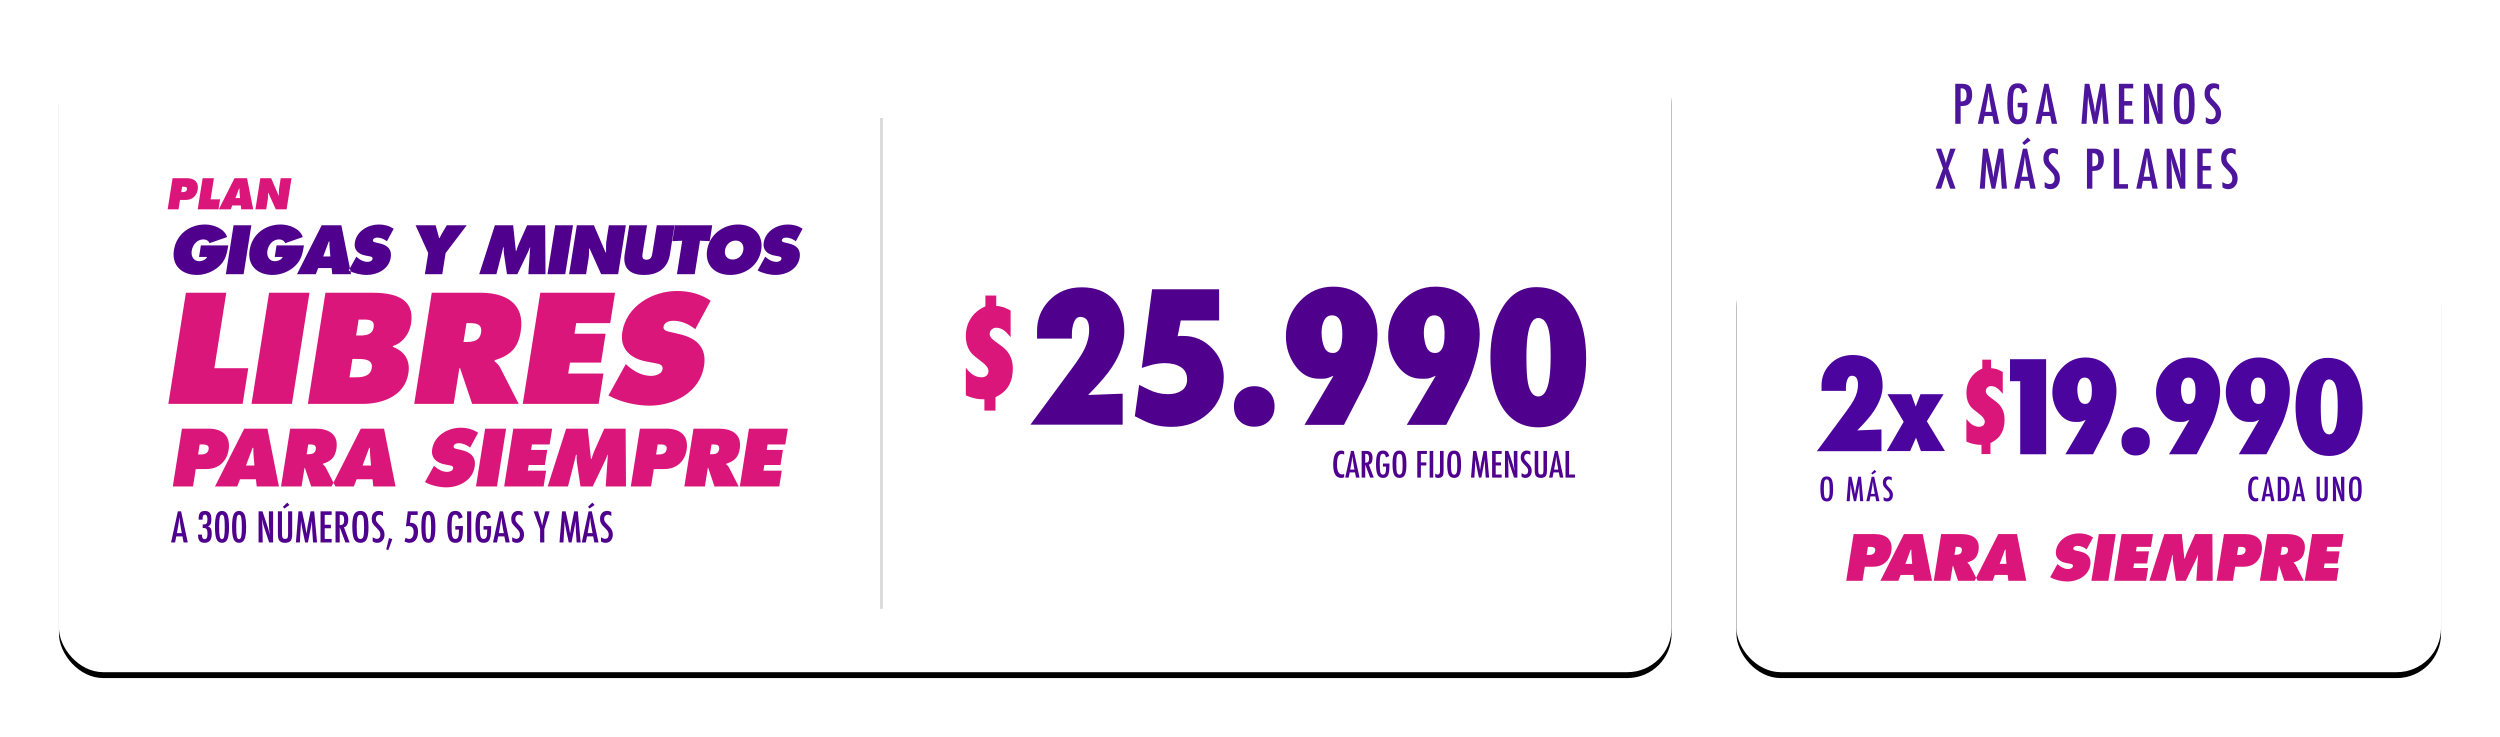 <?xml version="1.0" encoding="UTF-8"?>
<svg width="848px" height="250px" viewBox="0 0 848 250" version="1.1" xmlns="http://www.w3.org/2000/svg" xmlns:xlink="http://www.w3.org/1999/xlink">
    <!-- Generator: Sketch 52.5 (67469) - http://www.bohemiancoding.com/sketch -->
    <title>CAJA PLAN 30 GIGAS Copy 2</title>
    <desc>Created with Sketch.</desc>
    <defs>
        <rect id="path-1" x="0" y="0" width="547" height="210" rx="15"></rect>
        <filter x="-5.7%" y="-13.8%" width="111.3%" height="129.5%" filterUnits="objectBoundingBox" id="filter-3">
            <feOffset dx="0" dy="2" in="SourceAlpha" result="shadowOffsetOuter1"></feOffset>
            <feGaussianBlur stdDeviation="10" in="shadowOffsetOuter1" result="shadowBlurOuter1"></feGaussianBlur>
            <feColorMatrix values="0 0 0 0 0.318   0 0 0 0 0.318   0 0 0 0 0.318  0 0 0 0.5 0" type="matrix" in="shadowBlurOuter1"></feColorMatrix>
        </filter>
        <rect id="path-4" x="0" y="0" width="239" height="141" rx="15"></rect>
        <filter x="-13.0%" y="-20.6%" width="125.9%" height="144.0%" filterUnits="objectBoundingBox" id="filter-5">
            <feOffset dx="0" dy="2" in="SourceAlpha" result="shadowOffsetOuter1"></feOffset>
            <feGaussianBlur stdDeviation="10" in="shadowOffsetOuter1" result="shadowBlurOuter1"></feGaussianBlur>
            <feColorMatrix values="0 0 0 0 0.644   0 0 0 0 0.595   0 0 0 0 0.595  0 0 0 0.5 0" type="matrix" in="shadowBlurOuter1"></feColorMatrix>
        </filter>
    </defs>
    <g id="&gt;-CAJAS-CONSUMER" stroke="none" stroke-width="1" fill="none" fill-rule="evenodd">
        <g id="CAJAS-CONSUMER-rasterizadas" transform="translate(-68, -1160)">
            <g id="CAJA-PLAN-30-GIGAS-Copy-2" transform="translate(88, 1178)">
                <g id="Caja-Plan">
                    <g id="Group-14">
                        <g id="Rectangle">
                            <mask id="mask-2" fill="white">
                                <use xlink:href="#path-1"></use>
                            </mask>
                            <g id="Mask">
                                <use fill="black" fill-opacity="1" filter="url(#filter-3)" xlink:href="#path-1"></use>
                                <use fill="#FFFFFF" fill-rule="evenodd" xlink:href="#path-1"></use>
                            </g>
                        </g>
                        <path d="M279,22.5 L279,188" id="Line" stroke="#979797" opacity="0.355" stroke-linecap="square"></path>
                        <g id="Group-11" transform="translate(36, 42)">
                            <g id="Group-8">
                                <g id="Plan-40-GIGAS">
                                    <path d="M12.135,23.232 L21.441,23.232 C20.97,25.938 20.612,28.204 18.32,30.316 C16.258,32.23 13.388,33.264 10.814,33.264 C5.754,33.264 2.156,30.14 2.997,24.816 C3.852,19.404 8.349,16.148 13.563,16.148 C16.445,16.148 20.179,17.578 21.028,20.416 L15.07,22.484 C14.74,21.648 13.951,21.208 12.983,21.208 C10.827,21.208 9.347,23.056 9.031,25.058 C8.742,26.884 9.615,28.6 11.573,28.6 C12.519,28.6 13.799,28.16 14.245,27.148 L11.517,27.148 L12.135,23.232 Z M20.61,33 L23.231,16.412 L29.259,16.412 L26.638,33 L20.61,33 Z M37.803,23.232 L47.109,23.232 C46.638,25.938 46.28,28.204 43.988,30.316 C41.926,32.23 39.056,33.264 36.482,33.264 C31.422,33.264 27.824,30.14 28.665,24.816 C29.52,19.404 34.017,16.148 39.231,16.148 C42.113,16.148 45.847,17.578 46.696,20.416 L40.738,22.484 C40.408,21.648 39.619,21.208 38.651,21.208 C36.495,21.208 35.015,23.056 34.699,25.058 C34.41,26.884 35.283,28.6 37.241,28.6 C38.187,28.6 39.467,28.16 39.913,27.148 L37.185,27.148 L37.803,23.232 Z M51.929,30.932 L51.118,33 L44.738,33 L53.123,16.412 L59.789,16.412 L63.086,33 L56.706,33 L56.483,30.932 L51.929,30.932 Z M53.629,26.994 L56.049,26.994 L55.807,24.068 C55.742,23.364 55.747,22.638 55.748,21.934 L55.528,21.934 L53.629,26.994 Z M62.28,31.746 L64.869,27.06 L65.138,27.302 C66.084,28.138 67.274,28.82 68.66,28.82 C69.254,28.82 70.239,28.578 70.357,27.83 C70.475,27.082 69.693,27.016 69.161,26.906 L67.986,26.686 C65.698,26.268 63.937,24.882 64.347,22.286 C64.969,18.348 68.903,16.148 72.511,16.148 C74.403,16.148 76.068,16.61 77.539,17.6 L75.24,21.846 C74.318,21.142 73.238,20.592 71.94,20.592 C71.412,20.592 70.611,20.79 70.503,21.472 C70.406,22.088 71.14,22.176 71.585,22.286 L72.9,22.594 C75.362,23.166 76.994,24.53 76.549,27.346 C75.924,31.306 72.006,33.264 68.42,33.264 C66.33,33.264 64.001,32.692 62.28,31.746 Z M84.959,16.412 L91.779,16.412 L92.942,20.746 L93.118,20.746 C93.378,20.218 93.615,19.69 93.915,19.184 L95.541,16.412 L102.317,16.412 L95.15,25.85 L94.02,33 L88.124,33 L89.254,25.85 L84.959,16.412 Z M106.554,33 L111.859,16.412 L118.063,16.412 L118.974,25.124 L119.128,25.124 C119.353,24.398 119.585,23.628 119.894,22.924 L122.793,16.412 L128.931,16.412 L129.038,33 L123.208,33 L123.83,23.914 L123.72,23.914 C123.523,24.464 123.322,25.036 123.063,25.564 L119.49,33 L115.97,33 L114.923,25.982 C114.858,25.278 114.808,24.618 114.876,23.914 L114.678,23.914 C114.529,24.574 114.378,25.256 114.207,25.916 L112.384,33 L106.554,33 Z M129.706,33 L132.327,16.412 L138.355,16.412 L135.734,33 L129.706,33 Z M137.04,33 L139.661,16.412 L145.447,16.412 L149.406,25.608 L149.582,25.608 C149.559,24.222 149.521,22.792 149.743,21.384 L150.529,16.412 L156.293,16.412 L153.672,33 L147.908,33 L143.982,24.288 L143.806,24.288 C143.824,25.432 143.829,26.51 143.656,27.61 L142.804,33 L137.04,33 Z M166.773,16.412 L172.801,16.412 L171.251,26.224 C170.486,31.064 167.102,33.264 162.46,33.264 C157.818,33.264 155.13,31.064 155.895,26.224 L157.445,16.412 L163.473,16.412 L162.013,25.652 C161.808,26.95 161.671,28.094 163.277,28.094 C164.883,28.094 165.108,26.95 165.313,25.652 L166.773,16.412 Z M172.067,21.802 L172.919,16.412 L185.591,16.412 L184.739,21.802 L181.442,21.648 L179.648,33 L173.62,33 L175.414,21.648 L172.067,21.802 Z M194.397,16.148 C199.435,16.148 203.035,19.536 202.212,24.75 C201.37,30.074 196.752,33.264 191.692,33.264 C186.632,33.264 183.022,30.074 183.863,24.75 C184.687,19.536 189.359,16.148 194.397,16.148 Z M193.535,21.604 C191.621,21.604 190.2,23.078 189.922,24.838 C189.623,26.73 190.694,28.028 192.52,28.028 C194.346,28.028 195.827,26.73 196.126,24.838 C196.404,23.078 195.449,21.604 193.535,21.604 Z M200.982,31.746 L203.571,27.06 L203.84,27.302 C204.786,28.138 205.976,28.82 207.362,28.82 C207.956,28.82 208.941,28.578 209.059,27.83 C209.177,27.082 208.395,27.016 207.863,26.906 L206.688,26.686 C204.4,26.268 202.639,24.882 203.049,22.286 C203.671,18.348 207.605,16.148 211.213,16.148 C213.105,16.148 214.77,16.61 216.241,17.6 L213.942,21.846 C213.02,21.142 211.94,20.592 210.642,20.592 C210.114,20.592 209.313,20.79 209.205,21.472 C209.108,22.088 209.842,22.176 210.287,22.286 L211.602,22.594 C214.064,23.166 215.696,24.53 215.251,27.346 C214.626,31.306 210.708,33.264 207.122,33.264 C205.032,33.264 202.703,32.692 200.982,31.746 Z" id="GIGAS-Y-MINUTOS" fill="#4F008C"></path>
                                    <path d="M2.612,105 L5.709,85.396 L14.731,85.396 C19.307,85.396 22.318,87.736 21.55,92.598 C20.917,96.602 18.027,99.098 14.049,99.098 L10.409,99.098 L9.476,105 L2.612,105 Z M11.727,90.752 L11.189,94.158 L11.891,94.158 C13.139,94.158 14.524,93.95 14.774,92.364 C15.017,90.83 13.573,90.752 12.403,90.752 L11.727,90.752 Z M25.425,102.556 L24.467,105 L16.927,105 L26.837,85.396 L34.715,85.396 L38.611,105 L31.071,105 L30.807,102.556 L25.425,102.556 Z M27.435,97.902 L30.295,97.902 L30.009,94.444 C29.933,93.612 29.938,92.754 29.94,91.922 L29.68,91.922 L27.435,97.902 Z M39.329,105 L42.426,85.396 L51.032,85.396 C55.452,85.396 58.9,87.268 58.12,92.208 C57.651,95.172 56.31,96.42 53.519,97.304 L53.494,97.46 C53.813,97.746 54.205,98.058 54.505,98.63 L57.763,105 L49.547,105 L47.421,98.708 L47.291,98.708 L46.297,105 L39.329,105 Z M48.548,90.752 L48.022,94.08 L48.516,94.08 C49.686,94.08 50.885,93.898 51.115,92.442 C51.353,90.934 50.316,90.752 49.094,90.752 L48.548,90.752 Z M64.976,102.556 L64.018,105 L56.478,105 L66.387,85.396 L74.265,85.396 L78.162,105 L70.622,105 L70.358,102.556 L64.976,102.556 Z M66.985,97.902 L69.845,97.902 L69.56,94.444 C69.483,93.612 69.489,92.754 69.49,91.922 L69.23,91.922 L66.985,97.902 Z M88.151,103.518 L91.21,97.98 L91.528,98.266 C92.646,99.254 94.053,100.06 95.691,100.06 C96.393,100.06 97.556,99.774 97.696,98.89 C97.836,98.006 96.912,97.928 96.282,97.798 L94.893,97.538 C92.19,97.044 90.108,95.406 90.593,92.338 C91.328,87.684 95.977,85.084 100.241,85.084 C102.477,85.084 104.445,85.63 106.184,86.8 L103.467,91.818 C102.377,90.986 101.101,90.336 99.567,90.336 C98.943,90.336 97.996,90.57 97.869,91.376 C97.754,92.104 98.622,92.208 99.147,92.338 L100.702,92.702 C103.611,93.378 105.54,94.99 105.014,98.318 C104.275,102.998 99.645,105.312 95.407,105.312 C92.937,105.312 90.184,104.636 88.151,103.518 Z M105.456,105 L108.553,85.396 L115.677,85.396 L112.58,105 L105.456,105 Z M115.013,105 L118.11,85.396 L131.292,85.396 L130.446,90.752 L124.44,90.752 L124.144,92.624 L129.63,92.624 L128.825,97.72 L123.339,97.72 L123.035,99.644 L129.249,99.644 L128.403,105 L115.013,105 Z M129.77,105 L136.04,85.396 L143.372,85.396 L144.449,95.692 L144.631,95.692 C144.897,94.834 145.17,93.924 145.536,93.092 L148.962,85.396 L156.216,85.396 L156.342,105 L149.452,105 L150.187,94.262 L150.057,94.262 C149.824,94.912 149.587,95.588 149.281,96.212 L145.058,105 L140.898,105 L139.661,96.706 C139.584,95.874 139.525,95.094 139.605,94.262 L139.371,94.262 C139.196,95.042 139.016,95.848 138.815,96.628 L136.66,105 L129.77,105 Z M157.97,105 L161.067,85.396 L170.089,85.396 C174.665,85.396 177.675,87.736 176.907,92.598 C176.275,96.602 173.384,99.098 169.406,99.098 L165.766,99.098 L164.834,105 L157.97,105 Z M167.085,90.752 L166.547,94.158 L167.249,94.158 C168.497,94.158 169.882,93.95 170.132,92.364 C170.375,90.83 168.931,90.752 167.761,90.752 L167.085,90.752 Z M176.133,105 L179.23,85.396 L187.836,85.396 C192.256,85.396 195.705,87.268 194.924,92.208 C194.456,95.172 193.115,96.42 190.323,97.304 L190.298,97.46 C190.617,97.746 191.01,98.058 191.309,98.63 L194.567,105 L186.351,105 L184.225,98.708 L184.095,98.708 L183.101,105 L176.133,105 Z M185.352,90.752 L184.826,94.08 L185.32,94.08 C186.49,94.08 187.689,93.898 187.919,92.442 C188.157,90.934 187.12,90.752 185.898,90.752 L185.352,90.752 Z M194.946,105 L198.044,85.396 L211.226,85.396 L210.379,90.752 L204.373,90.752 L204.078,92.624 L209.564,92.624 L208.758,97.72 L203.272,97.72 L202.968,99.644 L209.182,99.644 L208.336,105 L194.946,105 Z" id="PARA-SIEMPRE" fill="#DB167A"></path>
                                    <path d="M1.1,77 L7.057,39.3 L20.757,39.3 L16.712,64.9 L28.212,64.9 L26.3,77 L1.1,77 Z M29.317,77 L35.273,39.3 L48.973,39.3 L43.017,77 L29.317,77 Z M48.433,77 L54.39,39.3 L70.34,39.3 C77.64,39.3 84.813,41.05 83.439,49.75 C82.917,53.05 80.754,56.3 77.288,57.35 L77.241,57.65 C81.112,59.1 83.238,62.1 82.527,66.6 C81.302,74.35 73.683,77 67.083,77 L48.433,77 Z M64.799,53.8 L66.049,53.8 C68.049,53.8 70.331,53.6 70.741,51 C71.184,48.2 68.602,48.4 66.602,48.4 L65.652,48.4 L64.799,53.8 Z M63.543,61.75 L62.555,68 L64.105,68 C66.355,68 69.613,67.95 70.103,64.85 C70.601,61.7 67.093,61.75 64.893,61.75 L63.543,61.75 Z M84.5,77 L90.457,39.3 L107.007,39.3 C115.507,39.3 122.138,42.9 120.637,52.4 C119.736,58.1 117.157,60.5 111.788,62.2 L111.741,62.5 C112.354,63.05 113.109,63.65 113.686,64.75 L119.95,77 L104.15,77 L100.062,64.9 L99.812,64.9 L97.9,77 L84.5,77 Z M102.229,49.6 L101.218,56 L102.168,56 C104.418,56 106.723,55.65 107.166,52.85 C107.624,49.95 105.629,49.6 103.279,49.6 L102.229,49.6 Z M121.317,77 L127.273,39.3 L152.623,39.3 L150.996,49.6 L139.446,49.6 L138.877,53.2 L149.427,53.2 L147.879,63 L137.329,63 L136.744,66.7 L148.694,66.7 L147.067,77 L121.317,77 Z M150.384,74.15 L156.266,63.5 L156.879,64.05 C159.029,65.95 161.734,67.5 164.884,67.5 C166.234,67.5 168.471,66.95 168.74,65.25 C169.008,63.55 167.232,63.4 166.022,63.15 L163.351,62.65 C158.151,61.7 154.148,58.55 155.081,52.65 C156.495,43.7 165.435,38.7 173.635,38.7 C177.935,38.7 181.719,39.75 185.063,42 L179.839,51.65 C177.741,50.05 175.289,48.8 172.339,48.8 C171.139,48.8 169.318,49.25 169.073,50.8 C168.852,52.2 170.52,52.4 171.531,52.65 L174.52,53.35 C180.115,54.65 183.825,57.75 182.814,64.15 C181.392,73.15 172.489,77.6 164.339,77.6 C159.589,77.6 154.294,76.3 150.384,74.15 Z" id="LIBRES" fill="#DB167A"></path>
                                    <path d="M0.868,11 L2.536,0.444 L7.394,0.444 C9.858,0.444 11.479,1.704 11.065,4.322 C10.724,6.478 9.168,7.822 7.026,7.822 L5.066,7.822 L4.564,11 L0.868,11 Z M5.776,3.328 L5.486,5.162 L5.864,5.162 C6.536,5.162 7.282,5.05 7.417,4.196 C7.548,3.37 6.77,3.328 6.14,3.328 L5.776,3.328 Z M11.06,11 L12.728,0.444 L16.564,0.444 L15.431,7.612 L18.651,7.612 L18.116,11 L11.06,11 Z M22.79,9.684 L22.274,11 L18.214,11 L23.55,0.444 L27.792,0.444 L29.89,11 L25.83,11 L25.688,9.684 L22.79,9.684 Z M23.872,7.178 L25.412,7.178 L25.258,5.316 C25.217,4.868 25.22,4.406 25.221,3.958 L25.081,3.958 L23.872,7.178 Z M30.632,11 L32.3,0.444 L35.982,0.444 L38.501,6.296 L38.613,6.296 C38.599,5.414 38.574,4.504 38.716,3.608 L39.216,0.444 L42.884,0.444 L41.216,11 L37.548,11 L35.05,5.456 L34.938,5.456 C34.949,6.184 34.953,6.87 34.842,7.57 L34.3,11 L30.632,11 Z" id="PLAN" fill="#DB167A"></path>
                                </g>
                            </g>
                            <path d="M4.317,113.445 L5.425,113.445 L7.688,124 L6.279,124 L5.883,121.942 L3.791,121.942 L3.388,124 L2.021,124 L4.317,113.445 Z M5.678,120.842 L5.363,119.16 C5.154,118.016 4.983,116.795 4.851,115.496 C4.787,116.13 4.705,116.771 4.604,117.42 C4.504,118.07 4.386,118.759 4.249,119.488 L3.989,120.842 L5.678,120.842 Z M12.726,116.275 L11.372,116.275 L11.372,115.995 C11.372,115.526 11.412,115.122 11.492,114.785 C11.571,114.448 11.697,114.17 11.868,113.951 C12.039,113.732 12.256,113.572 12.521,113.469 C12.785,113.367 13.102,113.315 13.471,113.315 C14.245,113.315 14.811,113.534 15.166,113.972 C15.521,114.409 15.699,115.104 15.699,116.057 C15.699,116.84 15.617,117.406 15.453,117.752 C15.294,118.103 14.986,118.369 14.53,118.552 C15.022,118.72 15.362,118.982 15.549,119.338 C15.736,119.689 15.829,120.252 15.829,121.026 C15.829,122.088 15.629,122.87 15.228,123.371 C14.826,123.872 14.202,124.123 13.354,124.123 C11.905,124.123 11.181,123.291 11.181,121.628 L11.181,121.443 C11.181,121.393 11.183,121.361 11.188,121.348 L12.521,121.348 C12.516,121.425 12.513,121.492 12.51,121.549 C12.508,121.606 12.507,121.653 12.507,121.689 C12.507,122.049 12.585,122.337 12.743,122.551 C12.9,122.765 13.115,122.872 13.389,122.872 C13.566,122.872 13.718,122.837 13.843,122.766 C13.969,122.695 14.071,122.582 14.151,122.424 C14.231,122.267 14.289,122.063 14.325,121.812 C14.362,121.562 14.38,121.259 14.38,120.903 C14.38,120.261 14.283,119.798 14.089,119.516 C13.896,119.233 13.573,119.092 13.122,119.092 C13.072,119.092 13.017,119.095 12.958,119.102 C12.899,119.109 12.83,119.117 12.753,119.126 L12.753,117.896 L12.951,117.896 C13.503,117.896 13.876,117.777 14.072,117.54 C14.268,117.303 14.366,116.854 14.366,116.193 C14.366,115.1 14.09,114.553 13.539,114.553 C12.992,114.553 12.719,115.02 12.719,115.954 L12.726,116.275 Z M21.688,118.805 C21.688,120.701 21.505,122.068 21.141,122.906 C20.781,123.717 20.168,124.123 19.302,124.123 C18.436,124.123 17.821,123.715 17.456,122.899 C17.096,122.106 16.916,120.714 16.916,118.723 C16.916,116.731 17.096,115.339 17.456,114.546 C17.816,113.726 18.429,113.315 19.295,113.315 C20.097,113.315 20.689,113.675 21.072,114.396 C21.482,115.157 21.688,116.626 21.688,118.805 Z M20.238,118.805 C20.238,117.21 20.17,116.107 20.033,115.496 C19.896,114.89 19.648,114.587 19.288,114.587 C18.928,114.587 18.677,114.888 18.536,115.489 C18.399,116.091 18.331,117.173 18.331,118.736 C18.331,120.299 18.399,121.384 18.536,121.99 C18.677,122.592 18.928,122.893 19.288,122.893 C19.644,122.893 19.89,122.594 20.026,121.997 C20.168,121.427 20.238,120.363 20.238,118.805 Z M27.484,118.805 C27.484,120.701 27.302,122.068 26.938,122.906 C26.577,123.717 25.965,124.123 25.099,124.123 C24.233,124.123 23.618,123.715 23.253,122.899 C22.893,122.106 22.713,120.714 22.713,118.723 C22.713,116.731 22.893,115.339 23.253,114.546 C23.613,113.726 24.226,113.315 25.092,113.315 C25.894,113.315 26.486,113.675 26.869,114.396 C27.279,115.157 27.484,116.626 27.484,118.805 Z M26.035,118.805 C26.035,117.21 25.967,116.107 25.83,115.496 C25.693,114.89 25.445,114.587 25.085,114.587 C24.725,114.587 24.474,114.888 24.333,115.489 C24.196,116.091 24.128,117.173 24.128,118.736 C24.128,120.299 24.196,121.384 24.333,121.99 C24.474,122.592 24.725,122.893 25.085,122.893 C25.44,122.893 25.687,122.594 25.823,121.997 C25.965,121.427 26.035,120.363 26.035,118.805 Z M31.709,113.445 L33.035,113.445 L34.45,117.656 C34.86,118.846 35.223,120.115 35.537,121.464 C35.423,120.648 35.339,119.91 35.284,119.249 C35.229,118.588 35.202,117.966 35.202,117.383 L35.202,113.445 L36.631,113.445 L36.631,124 L35.298,124 L33.705,119.249 C33.559,118.807 33.421,118.354 33.292,117.889 C33.162,117.424 33.042,116.936 32.933,116.426 C32.924,116.362 32.909,116.285 32.888,116.193 C32.868,116.102 32.844,115.997 32.816,115.879 C32.83,115.997 32.841,116.099 32.851,116.183 C32.86,116.267 32.867,116.339 32.871,116.398 L32.946,117.472 L33.021,118.777 C33.026,118.85 33.029,118.939 33.032,119.044 C33.034,119.149 33.035,119.267 33.035,119.399 L33.11,124 L31.709,124 L31.709,113.445 Z M38.258,113.445 L39.652,113.445 L39.652,120.903 C39.652,121.664 39.721,122.17 39.857,122.421 C39.999,122.672 40.277,122.797 40.691,122.797 C41.106,122.797 41.38,122.688 41.512,122.469 C41.648,122.245 41.717,121.792 41.717,121.108 L41.717,113.445 L43.111,113.445 L43.111,121.108 C43.111,122.257 42.936,123.034 42.585,123.439 C42.166,123.9 41.525,124.13 40.664,124.13 C39.716,124.13 39.049,123.834 38.661,123.241 C38.392,122.836 38.258,122.056 38.258,120.903 L38.258,113.445 Z M41.437,110.479 L42.182,111.299 L40.473,112.495 L39.967,111.914 L41.437,110.479 Z M45.237,113.445 L46.454,113.445 L47.384,117.752 C47.498,118.29 47.601,118.829 47.695,119.369 C47.788,119.909 47.874,120.475 47.951,121.067 C47.96,120.99 47.967,120.93 47.972,120.886 C47.976,120.843 47.981,120.812 47.985,120.794 L48.184,119.584 L48.361,118.436 L48.519,117.677 L49.346,113.445 L50.576,113.445 L51.547,124 L50.187,124 L49.947,120.418 C49.938,120.236 49.93,120.078 49.923,119.946 C49.917,119.814 49.913,119.705 49.913,119.618 L49.852,118.203 L49.817,116.904 C49.817,116.895 49.816,116.876 49.814,116.846 C49.812,116.817 49.808,116.777 49.804,116.727 L49.77,116.938 C49.733,117.189 49.7,117.408 49.67,117.595 C49.641,117.782 49.615,117.939 49.592,118.066 L49.414,119.03 L49.346,119.393 L48.457,124 L47.5,124 L46.666,120.021 C46.552,119.497 46.451,118.965 46.362,118.425 C46.273,117.885 46.192,117.319 46.119,116.727 L45.709,124 L44.369,124 L45.237,113.445 Z M52.723,113.445 L56.503,113.445 L56.503,114.648 L54.145,114.648 L54.145,117.991 L56.236,117.991 L56.236,119.194 L54.145,119.194 L54.145,122.797 L56.503,122.797 L56.503,124 L52.723,124 L52.723,113.445 Z M57.809,113.445 L59.682,113.445 C60.456,113.445 61.033,113.63 61.411,113.999 C61.89,114.478 62.129,115.209 62.129,116.193 C62.129,116.95 62.002,117.557 61.75,118.015 C61.497,118.473 61.135,118.757 60.666,118.866 L62.607,124 L61.165,124 L59.23,118.832 L59.23,124 L57.809,124 L57.809,113.445 Z M59.23,118.121 C59.782,118.121 60.172,117.993 60.399,117.738 C60.627,117.483 60.741,117.052 60.741,116.446 C60.741,116.118 60.717,115.838 60.669,115.605 C60.622,115.373 60.546,115.184 60.444,115.038 C60.341,114.892 60.209,114.785 60.047,114.717 C59.886,114.648 59.693,114.614 59.47,114.614 L59.23,114.614 L59.23,118.121 Z M68.992,118.982 C68.992,120.846 68.785,122.17 68.37,122.954 C67.955,123.738 67.26,124.13 66.285,124.13 C65.26,124.13 64.537,123.708 64.118,122.865 C63.703,122.04 63.496,120.575 63.496,118.47 C63.496,116.592 63.701,115.264 64.111,114.484 C64.526,113.701 65.228,113.309 66.217,113.309 C67.101,113.309 67.757,113.612 68.186,114.218 C68.468,114.623 68.673,115.2 68.801,115.947 C68.928,116.64 68.992,117.652 68.992,118.982 Z M67.502,119.133 C67.502,117.305 67.42,116.093 67.256,115.496 C67.092,114.895 66.757,114.594 66.251,114.594 C65.745,114.594 65.408,114.869 65.239,115.421 C65.075,115.977 64.993,117.093 64.993,118.771 C64.993,120.315 65.08,121.386 65.253,121.983 C65.431,122.549 65.763,122.831 66.251,122.831 C66.729,122.831 67.058,122.567 67.235,122.038 C67.413,121.514 67.502,120.546 67.502,119.133 Z M73.921,113.664 L73.921,115.052 C73.488,114.742 73.098,114.587 72.752,114.587 C72.378,114.587 72.073,114.719 71.836,114.983 C71.599,115.234 71.48,115.569 71.48,115.988 C71.48,116.357 71.565,116.674 71.733,116.938 C71.82,117.08 71.962,117.262 72.161,117.485 C72.359,117.709 72.615,117.978 72.93,118.292 C73.508,118.88 73.903,119.388 74.112,119.816 C74.322,120.231 74.427,120.739 74.427,121.341 C74.427,122.157 74.197,122.829 73.736,123.357 C73.276,123.872 72.686,124.13 71.966,124.13 C71.36,124.13 70.842,123.964 70.414,123.631 L70.414,122.223 C70.92,122.592 71.38,122.776 71.795,122.776 C72.182,122.776 72.485,122.648 72.704,122.39 C72.923,122.133 73.032,121.783 73.032,121.341 C73.032,120.958 72.948,120.614 72.779,120.309 C72.693,120.163 72.572,119.995 72.417,119.806 C72.262,119.617 72.068,119.406 71.836,119.174 C71.476,118.818 71.177,118.504 70.94,118.23 C70.703,117.957 70.528,117.718 70.414,117.513 C70.195,117.112 70.086,116.606 70.086,115.995 C70.086,115.17 70.3,114.516 70.729,114.033 C71.161,113.546 71.743,113.302 72.472,113.302 C72.978,113.302 73.461,113.423 73.921,113.664 Z M75.944,122.523 L77.079,122.858 L75.726,126.57 L75.008,126.372 L75.944,122.523 Z M82.309,113.445 L85.665,113.445 L85.665,114.669 L83.389,114.669 L83.047,117.321 L83.218,117.321 C83.632,117.321 84,117.387 84.322,117.52 C84.643,117.652 84.913,117.845 85.132,118.101 C85.351,118.356 85.517,118.67 85.631,119.044 C85.745,119.418 85.802,119.844 85.802,120.322 C85.802,121.507 85.544,122.439 85.029,123.118 C84.514,123.788 83.799,124.123 82.883,124.123 C82.368,124.123 81.81,123.977 81.208,123.686 L81.563,122.428 C82.051,122.683 82.459,122.811 82.787,122.811 C83.252,122.811 83.621,122.601 83.895,122.182 C84.168,121.758 84.305,121.188 84.305,120.473 C84.305,119.119 83.724,118.442 82.562,118.442 C82.274,118.442 81.985,118.486 81.693,118.572 L82.309,113.445 Z M91.688,118.805 C91.688,120.701 91.505,122.068 91.141,122.906 C90.781,123.717 90.168,124.123 89.302,124.123 C88.436,124.123 87.821,123.715 87.456,122.899 C87.096,122.106 86.916,120.714 86.916,118.723 C86.916,116.731 87.096,115.339 87.456,114.546 C87.816,113.726 88.429,113.315 89.295,113.315 C90.097,113.315 90.689,113.675 91.072,114.396 C91.482,115.157 91.688,116.626 91.688,118.805 Z M90.238,118.805 C90.238,117.21 90.17,116.107 90.033,115.496 C89.896,114.89 89.648,114.587 89.288,114.587 C88.928,114.587 88.677,114.888 88.536,115.489 C88.399,116.091 88.331,117.173 88.331,118.736 C88.331,120.299 88.399,121.384 88.536,121.99 C88.677,122.592 88.928,122.893 89.288,122.893 C89.644,122.893 89.89,122.594 90.026,121.997 C90.168,121.427 90.238,120.363 90.238,118.805 Z M98.441,118.449 L101.025,118.449 L101.025,118.859 C101.025,120.915 100.845,122.302 100.485,123.022 C100.13,123.761 99.465,124.13 98.489,124.13 C97.482,124.13 96.764,123.72 96.336,122.899 C95.912,122.079 95.7,120.701 95.7,118.764 C95.7,116.549 95.933,115.075 96.397,114.341 C96.835,113.653 97.507,113.309 98.414,113.309 C99.107,113.309 99.647,113.475 100.034,113.808 C100.426,114.145 100.731,114.699 100.95,115.469 L99.624,116.022 C99.565,115.744 99.499,115.511 99.426,115.322 C99.353,115.133 99.273,114.986 99.187,114.881 C99.013,114.667 98.754,114.56 98.407,114.56 C97.933,114.56 97.61,114.851 97.437,115.435 C97.263,116.045 97.177,117.141 97.177,118.723 C97.177,120.322 97.266,121.405 97.443,121.97 C97.621,122.535 97.956,122.817 98.448,122.817 C98.899,122.817 99.216,122.617 99.398,122.216 C99.585,121.787 99.679,121.099 99.679,120.151 L99.679,119.652 L98.441,119.652 L98.441,118.449 Z M102.44,113.445 L103.862,113.445 L103.862,124 L102.44,124 L102.44,113.445 Z M108.019,118.449 L110.603,118.449 L110.603,118.859 C110.603,120.915 110.423,122.302 110.062,123.022 C109.707,123.761 109.042,124.13 108.066,124.13 C107.059,124.13 106.341,123.72 105.913,122.899 C105.489,122.079 105.277,120.701 105.277,118.764 C105.277,116.549 105.51,115.075 105.975,114.341 C106.412,113.653 107.084,113.309 107.991,113.309 C108.684,113.309 109.224,113.475 109.611,113.808 C110.003,114.145 110.309,114.699 110.527,115.469 L109.201,116.022 C109.142,115.744 109.076,115.511 109.003,115.322 C108.93,115.133 108.85,114.986 108.764,114.881 C108.59,114.667 108.331,114.56 107.984,114.56 C107.51,114.56 107.187,114.851 107.014,115.435 C106.84,116.045 106.754,117.141 106.754,118.723 C106.754,120.322 106.843,121.405 107.021,121.97 C107.198,122.535 107.533,122.817 108.025,122.817 C108.477,122.817 108.793,122.617 108.976,122.216 C109.162,121.787 109.256,121.099 109.256,120.151 L109.256,119.652 L108.019,119.652 L108.019,118.449 Z M113.521,113.445 L114.629,113.445 L116.892,124 L115.483,124 L115.087,121.942 L112.995,121.942 L112.592,124 L111.225,124 L113.521,113.445 Z M114.882,120.842 L114.567,119.16 C114.358,118.016 114.187,116.795 114.055,115.496 C113.991,116.13 113.909,116.771 113.809,117.42 C113.708,118.07 113.59,118.759 113.453,119.488 L113.193,120.842 L114.882,120.842 Z M121.246,113.664 L121.246,115.052 C120.813,114.742 120.424,114.587 120.077,114.587 C119.703,114.587 119.398,114.719 119.161,114.983 C118.924,115.234 118.806,115.569 118.806,115.988 C118.806,116.357 118.89,116.674 119.059,116.938 C119.145,117.08 119.288,117.262 119.486,117.485 C119.684,117.709 119.94,117.978 120.255,118.292 C120.834,118.88 121.228,119.388 121.438,119.816 C121.647,120.231 121.752,120.739 121.752,121.341 C121.752,122.157 121.522,122.829 121.062,123.357 C120.601,123.872 120.011,124.13 119.291,124.13 C118.685,124.13 118.168,123.964 117.739,123.631 L117.739,122.223 C118.245,122.592 118.705,122.776 119.12,122.776 C119.507,122.776 119.811,122.648 120.029,122.39 C120.248,122.133 120.357,121.783 120.357,121.341 C120.357,120.958 120.273,120.614 120.104,120.309 C120.018,120.163 119.897,119.995 119.742,119.806 C119.587,119.617 119.394,119.406 119.161,119.174 C118.801,118.818 118.503,118.504 118.266,118.23 C118.029,117.957 117.853,117.718 117.739,117.513 C117.521,117.112 117.411,116.606 117.411,115.995 C117.411,115.17 117.625,114.516 118.054,114.033 C118.487,113.546 119.068,113.302 119.797,113.302 C120.303,113.302 120.786,113.423 121.246,113.664 Z M125.006,113.445 L126.51,113.445 L127.207,115.742 C127.23,115.811 127.253,115.886 127.275,115.968 C127.298,116.05 127.326,116.139 127.357,116.234 C127.617,117.064 127.795,117.761 127.891,118.326 C127.973,117.761 128.041,117.367 128.096,117.144 L128.314,116.2 L128.396,115.831 L128.984,113.445 L130.468,113.445 L128.629,119.461 L128.629,124 L127.207,124 L127.207,119.461 L125.006,113.445 Z M134.651,113.445 L135.868,113.445 L136.798,117.752 C136.912,118.29 137.015,118.829 137.109,119.369 C137.202,119.909 137.288,120.475 137.365,121.067 C137.374,120.99 137.381,120.93 137.386,120.886 C137.39,120.843 137.395,120.812 137.399,120.794 L137.598,119.584 L137.775,118.436 L137.933,117.677 L138.76,113.445 L139.99,113.445 L140.961,124 L139.601,124 L139.361,120.418 C139.352,120.236 139.344,120.078 139.337,119.946 C139.331,119.814 139.327,119.705 139.327,119.618 L139.266,118.203 L139.231,116.904 C139.231,116.895 139.23,116.876 139.228,116.846 C139.226,116.817 139.222,116.777 139.218,116.727 L139.184,116.938 C139.147,117.189 139.114,117.408 139.084,117.595 C139.055,117.782 139.029,117.939 139.006,118.066 L138.828,119.03 L138.76,119.393 L137.871,124 L136.914,124 L136.08,120.021 C135.966,119.497 135.865,118.965 135.776,118.425 C135.687,117.885 135.606,117.319 135.533,116.727 L135.123,124 L133.783,124 L134.651,113.445 Z M143.641,113.445 L144.748,113.445 L147.011,124 L145.603,124 L145.206,121.942 L143.114,121.942 L142.711,124 L141.344,124 L143.641,113.445 Z M145.001,120.842 L144.687,119.16 C144.477,118.016 144.306,116.795 144.174,115.496 C144.11,116.13 144.028,116.771 143.928,117.42 C143.827,118.07 143.709,118.759 143.572,119.488 L143.312,120.842 L145.001,120.842 Z M144.933,110.479 L145.678,111.299 L143.969,112.495 L143.463,111.914 L144.933,110.479 Z M151.365,113.664 L151.365,115.052 C150.932,114.742 150.543,114.587 150.196,114.587 C149.823,114.587 149.517,114.719 149.28,114.983 C149.043,115.234 148.925,115.569 148.925,115.988 C148.925,116.357 149.009,116.674 149.178,116.938 C149.264,117.08 149.407,117.262 149.605,117.485 C149.803,117.709 150.06,117.978 150.374,118.292 C150.953,118.88 151.347,119.388 151.557,119.816 C151.766,120.231 151.871,120.739 151.871,121.341 C151.871,122.157 151.641,122.829 151.181,123.357 C150.72,123.872 150.13,124.13 149.41,124.13 C148.804,124.13 148.287,123.964 147.858,123.631 L147.858,122.223 C148.364,122.592 148.825,122.776 149.239,122.776 C149.627,122.776 149.93,122.648 150.148,122.39 C150.367,122.133 150.477,121.783 150.477,121.341 C150.477,120.958 150.392,120.614 150.224,120.309 C150.137,120.163 150.016,119.995 149.861,119.806 C149.706,119.617 149.513,119.406 149.28,119.174 C148.92,118.818 148.622,118.504 148.385,118.23 C148.148,117.957 147.972,117.718 147.858,117.513 C147.64,117.112 147.53,116.606 147.53,115.995 C147.53,115.17 147.744,114.516 148.173,114.033 C148.606,113.546 149.187,113.302 149.916,113.302 C150.422,113.302 150.905,113.423 151.365,113.664 Z" id="A-300-NÚMEROS,-50-GI" fill="#4F008C"></path>
                        </g>
                        <g id="Precio" transform="translate(307, 79)">
                            <g id="Group-5">
                                <path d="M54.372,15.368 C54.372,19.27 52.965,23.341 50.151,27.582 C48.65,29.871 46.342,32.61 43.228,35.799 L42.102,36.981 L53.809,36.531 L53.809,47.056 L22.515,47.056 L36.473,28.144 C38.387,25.555 39.7,23.585 40.413,22.235 C41.764,19.72 42.44,17.281 42.44,14.917 C42.44,13.604 42.252,12.582 41.877,11.85 C41.502,11.118 40.845,10.677 39.907,10.527 C38.781,10.34 37.946,10.856 37.402,12.075 C36.858,13.295 36.586,14.692 36.586,16.268 L36.586,17.844 L24.766,17.844 L24.766,15.255 C24.766,11.315 26.079,7.938 28.706,5.124 C31.595,2.009 35.329,0.452 39.907,0.452 C44.41,0.452 47.946,1.775 50.517,4.42 C53.087,7.066 54.372,10.715 54.372,15.368 Z M88.1,30.846 C88.1,35.949 86.318,40.096 82.753,43.285 C79.414,46.287 75.305,47.788 70.427,47.788 C68.513,47.788 66.787,47.61 65.249,47.253 C63.71,46.897 62.021,46.25 60.183,45.311 L57.931,44.186 L59.395,33.548 L62.603,35.124 C64.704,36.174 66.9,36.7 69.188,36.7 C71.102,36.7 72.659,36.287 73.86,35.462 C75.061,34.636 75.661,33.379 75.661,31.69 C75.661,29.814 74.948,28.426 73.522,27.525 C72.097,26.625 70.277,26.174 68.063,26.174 C66.299,26.174 64.404,26.493 62.378,27.131 L60.295,27.807 L63.785,1.128 L86.524,1.128 L86.524,11.709 L73.522,11.709 L72.453,17.056 C72.828,16.981 73.185,16.944 73.522,16.944 L74.367,16.944 C78.157,16.944 81.393,18.323 84.076,21.081 C86.759,23.839 88.1,27.094 88.1,30.846 Z M105.337,40.865 C105.337,43.041 104.624,44.767 103.198,46.043 C101.922,47.169 100.346,47.732 98.47,47.732 C96.556,47.732 94.962,47.169 93.686,46.043 C92.26,44.805 91.547,43.079 91.547,40.865 C91.547,38.726 92.232,37.047 93.601,35.827 C94.971,34.608 96.594,33.998 98.47,33.998 C100.346,33.998 101.922,34.561 103.198,35.687 C104.624,36.962 105.337,38.689 105.337,40.865 Z M140.247,16.493 C140.247,18.895 139.853,21.597 139.065,24.598 C138.052,28.426 136.964,31.465 135.8,33.717 L128.877,47.113 L115.481,47.113 L125.331,30.452 L123.53,31.184 C123.193,31.296 122.874,31.371 122.573,31.409 C122.273,31.447 121.936,31.465 121.56,31.465 L120.378,31.465 C117.151,31.465 114.478,30.002 112.358,27.075 C110.238,24.148 109.178,20.809 109.178,17.056 C109.178,12.516 110.735,8.576 113.849,5.236 C116.964,1.897 120.754,0.227 125.219,0.227 C129.647,0.227 133.258,1.7 136.054,4.645 C138.849,7.591 140.247,11.54 140.247,16.493 Z M128.315,16.381 C128.315,14.542 128.127,13.135 127.752,12.159 C127.189,10.696 126.213,9.964 124.825,9.964 C123.624,9.964 122.733,10.537 122.151,11.681 C121.57,12.826 121.279,14.204 121.279,15.818 C121.279,16.418 121.298,16.85 121.335,17.113 C121.56,19.289 122.029,20.809 122.742,21.672 C123.305,22.385 124.093,22.741 125.106,22.741 C126.345,22.741 127.226,22.028 127.752,20.602 C128.127,19.589 128.315,18.182 128.315,16.381 Z M174.932,16.493 C174.932,18.895 174.538,21.597 173.75,24.598 C172.737,28.426 171.649,31.465 170.485,33.717 L163.562,47.113 L150.166,47.113 L160.016,30.452 L158.215,31.184 C157.878,31.296 157.559,31.371 157.258,31.409 C156.958,31.447 156.62,31.465 156.245,31.465 L155.063,31.465 C151.836,31.465 149.163,30.002 147.043,27.075 C144.923,24.148 143.863,20.809 143.863,17.056 C143.863,12.516 145.42,8.576 148.534,5.236 C151.649,1.897 155.438,0.227 159.904,0.227 C164.332,0.227 167.943,1.7 170.739,4.645 C173.534,7.591 174.932,11.54 174.932,16.493 Z M162.999,16.381 C162.999,14.542 162.812,13.135 162.437,12.159 C161.874,10.696 160.898,9.964 159.51,9.964 C158.309,9.964 157.418,10.537 156.836,11.681 C156.255,12.826 155.964,14.204 155.964,15.818 C155.964,16.418 155.983,16.85 156.02,17.113 C156.245,19.289 156.714,20.809 157.427,21.672 C157.99,22.385 158.778,22.741 159.791,22.741 C161.03,22.741 161.911,22.028 162.437,20.602 C162.812,19.589 162.999,18.182 162.999,16.381 Z M211.024,24.598 C211.024,30.978 209.842,36.25 207.478,40.415 C204.626,45.443 200.405,47.957 194.814,47.957 C189.148,47.957 184.889,45.387 182.037,40.246 C179.711,36.043 178.547,30.677 178.547,24.148 C178.547,17.844 179.748,12.516 182.15,8.163 C185.002,2.985 188.979,0.396 194.082,0.396 C200.048,0.396 204.495,2.985 207.422,8.163 C209.823,12.403 211.024,17.882 211.024,24.598 Z M198.979,23.811 C198.979,19.946 198.791,17.131 198.416,15.368 C197.778,12.366 196.559,10.865 194.758,10.865 C193.219,10.865 192.112,12.403 191.437,15.48 C190.987,17.582 190.761,20.452 190.761,24.092 C190.761,28.144 190.93,31.053 191.268,32.816 C191.868,35.931 193.05,37.488 194.814,37.488 C196.465,37.488 197.628,35.912 198.304,32.76 C198.754,30.621 198.979,27.638 198.979,23.811 Z" id="25.990" fill="#4F008C"></path>
                                <path d="M16.555,27.981 C16.555,30.183 16.142,32.046 15.316,33.572 C14.416,35.223 13.027,36.524 11.151,37.475 L10.663,37.737 L10.663,42.278 L6.911,42.278 L6.911,38.45 C6.211,38.45 5.61,38.425 5.11,38.375 C4.61,38.325 4.034,38.225 3.384,38.075 C2.383,37.825 1.458,37.5 0.607,37.099 L0.607,27.756 L1.245,28.507 C1.87,29.257 2.533,29.832 3.234,30.233 C4.084,30.733 4.972,30.983 5.898,30.983 C6.623,30.983 7.205,30.789 7.643,30.402 C8.081,30.014 8.299,29.482 8.299,28.807 C8.224,27.831 7.511,26.843 6.161,25.842 C4.159,24.341 2.946,23.328 2.521,22.803 C1.245,21.252 0.607,19.313 0.607,16.987 C0.607,14.76 1.151,12.791 2.239,11.077 C3.328,9.363 4.847,8.044 6.799,7.118 L7.249,6.931 L7.249,3.253 L10.926,3.253 L10.926,6.78 L11.864,6.856 C12.465,6.956 12.94,7.062 13.29,7.174 C13.64,7.287 14.128,7.493 14.753,7.794 L15.804,8.319 L15.804,17.362 L14.829,16.274 C14.228,15.573 13.603,15.048 12.952,14.698 C12.302,14.348 11.589,14.173 10.814,14.173 C10.313,14.173 9.838,14.366 9.388,14.754 C8.937,15.142 8.712,15.674 8.712,16.349 C8.712,17.149 9.388,18.013 10.738,18.938 C12.615,20.239 13.865,21.252 14.491,21.977 C15.867,23.604 16.555,25.605 16.555,27.981 Z" id="$" fill="#DB167A"></path>
                            </g>
                            <path d="M128.951,56.1 L128.951,57.195 C128.639,57.043 128.377,56.967 128.166,56.967 C127.877,56.967 127.629,57.038 127.422,57.181 C127.215,57.323 127.044,57.543 126.909,57.84 C126.774,58.137 126.675,58.513 126.61,58.968 C126.546,59.423 126.514,59.961 126.514,60.582 C126.514,62.816 127.086,63.934 128.23,63.934 C128.43,63.934 128.67,63.871 128.951,63.746 L128.951,64.865 C128.658,65.029 128.33,65.111 127.967,65.111 C126.135,65.111 125.219,63.615 125.219,60.623 C125.219,59.006 125.442,57.803 125.89,57.014 C126.337,56.225 127.021,55.83 127.943,55.83 C128.283,55.83 128.619,55.92 128.951,56.1 Z M131.266,55.953 L132.215,55.953 L134.154,65 L132.947,65 L132.607,63.236 L130.814,63.236 L130.469,65 L129.297,65 L131.266,55.953 Z M132.432,62.293 L132.162,60.852 C131.982,59.871 131.836,58.824 131.723,57.711 C131.668,58.254 131.598,58.804 131.512,59.36 C131.426,59.917 131.324,60.508 131.207,61.133 L130.984,62.293 L132.432,62.293 Z M134.869,55.953 L136.475,55.953 C137.139,55.953 137.633,56.111 137.957,56.428 C138.367,56.838 138.572,57.465 138.572,58.309 C138.572,58.957 138.464,59.478 138.247,59.87 C138.03,60.263 137.721,60.506 137.318,60.6 L138.982,65 L137.746,65 L136.088,60.57 L136.088,65 L134.869,65 L134.869,55.953 Z M136.088,59.961 C136.561,59.961 136.895,59.852 137.09,59.633 C137.285,59.414 137.383,59.045 137.383,58.525 C137.383,58.244 137.362,58.004 137.321,57.805 C137.28,57.605 137.216,57.443 137.128,57.318 C137.04,57.193 136.927,57.102 136.788,57.043 C136.649,56.984 136.484,56.955 136.293,56.955 L136.088,56.955 L136.088,59.961 Z M142.094,60.242 L144.309,60.242 L144.309,60.594 C144.309,62.355 144.154,63.545 143.846,64.162 C143.541,64.795 142.971,65.111 142.135,65.111 C141.271,65.111 140.656,64.76 140.289,64.057 C139.926,63.354 139.744,62.172 139.744,60.512 C139.744,58.613 139.943,57.35 140.342,56.721 C140.717,56.131 141.293,55.836 142.07,55.836 C142.664,55.836 143.127,55.979 143.459,56.264 C143.795,56.553 144.057,57.027 144.244,57.688 L143.107,58.162 C143.057,57.924 143,57.724 142.938,57.562 C142.875,57.399 142.807,57.273 142.732,57.184 C142.584,57 142.361,56.908 142.064,56.908 C141.658,56.908 141.381,57.158 141.232,57.658 C141.084,58.182 141.01,59.121 141.01,60.477 C141.01,61.848 141.086,62.775 141.238,63.26 C141.391,63.744 141.678,63.986 142.1,63.986 C142.486,63.986 142.758,63.814 142.914,63.471 C143.074,63.104 143.154,62.514 143.154,61.701 L143.154,61.273 L142.094,61.273 L142.094,60.242 Z M150.051,60.699 C150.051,62.297 149.873,63.432 149.518,64.104 C149.162,64.775 148.566,65.111 147.73,65.111 C146.852,65.111 146.232,64.75 145.873,64.027 C145.518,63.32 145.34,62.064 145.34,60.26 C145.34,58.65 145.516,57.512 145.867,56.844 C146.223,56.172 146.824,55.836 147.672,55.836 C148.43,55.836 148.992,56.096 149.359,56.615 C149.602,56.963 149.777,57.457 149.887,58.098 C149.996,58.691 150.051,59.559 150.051,60.699 Z M148.773,60.828 C148.773,59.262 148.703,58.223 148.562,57.711 C148.422,57.195 148.135,56.938 147.701,56.938 C147.268,56.938 146.979,57.174 146.834,57.646 C146.693,58.123 146.623,59.08 146.623,60.518 C146.623,61.842 146.697,62.76 146.846,63.271 C146.998,63.756 147.283,63.998 147.701,63.998 C148.111,63.998 148.393,63.771 148.545,63.318 C148.697,62.869 148.773,62.039 148.773,60.828 Z M153.742,55.953 L157,55.953 L157,56.984 L154.961,56.984 L154.961,59.844 L156.801,59.844 L156.801,60.875 L154.961,60.875 L154.961,65 L153.742,65 L153.742,55.953 Z M157.938,55.953 L159.156,55.953 L159.156,65 L157.938,65 L157.938,55.953 Z M161.441,55.953 L162.666,55.953 L162.666,62.896 C162.666,63.604 162.563,64.113 162.355,64.426 C162.051,64.883 161.555,65.111 160.867,65.111 C160.461,65.111 160.115,65.033 159.83,64.877 L159.83,63.658 C160.178,63.865 160.447,63.969 160.639,63.969 C161.174,63.969 161.441,63.592 161.441,62.838 L161.441,55.953 Z M168.59,60.699 C168.59,62.297 168.412,63.432 168.057,64.104 C167.701,64.775 167.105,65.111 166.27,65.111 C165.391,65.111 164.771,64.75 164.412,64.027 C164.057,63.32 163.879,62.064 163.879,60.26 C163.879,58.65 164.055,57.512 164.406,56.844 C164.762,56.172 165.363,55.836 166.211,55.836 C166.969,55.836 167.531,56.096 167.898,56.615 C168.141,56.963 168.316,57.457 168.426,58.098 C168.535,58.691 168.59,59.559 168.59,60.699 Z M167.312,60.828 C167.312,59.262 167.242,58.223 167.102,57.711 C166.961,57.195 166.674,56.938 166.24,56.938 C165.807,56.938 165.518,57.174 165.373,57.646 C165.232,58.123 165.162,59.08 165.162,60.518 C165.162,61.842 165.236,62.76 165.385,63.271 C165.537,63.756 165.822,63.998 166.24,63.998 C166.65,63.998 166.932,63.771 167.084,63.318 C167.236,62.869 167.312,62.039 167.312,60.828 Z M172.709,55.953 L173.752,55.953 L174.549,59.645 C174.646,60.105 174.735,60.567 174.815,61.03 C174.896,61.493 174.969,61.979 175.035,62.486 C175.043,62.42 175.049,62.368 175.053,62.331 C175.057,62.294 175.061,62.268 175.064,62.252 L175.234,61.215 L175.387,60.23 L175.521,59.58 L176.23,55.953 L177.285,55.953 L178.117,65 L176.951,65 L176.746,61.93 C176.738,61.773 176.731,61.639 176.726,61.525 C176.72,61.412 176.717,61.318 176.717,61.244 L176.664,60.031 L176.635,58.918 C176.635,58.91 176.634,58.894 176.632,58.868 C176.63,58.843 176.627,58.809 176.623,58.766 L176.594,58.947 C176.562,59.162 176.534,59.35 176.509,59.51 C176.483,59.67 176.461,59.805 176.441,59.914 L176.289,60.74 L176.23,61.051 L175.469,65 L174.648,65 L173.934,61.59 C173.836,61.141 173.749,60.685 173.673,60.222 C173.597,59.759 173.527,59.273 173.465,58.766 L173.113,65 L171.965,65 L172.709,55.953 Z M179.125,55.953 L182.365,55.953 L182.365,56.984 L180.344,56.984 L180.344,59.85 L182.137,59.85 L182.137,60.881 L180.344,60.881 L180.344,63.969 L182.365,63.969 L182.365,65 L179.125,65 L179.125,55.953 Z M183.484,55.953 L184.621,55.953 L185.834,59.562 C186.186,60.582 186.496,61.67 186.766,62.826 C186.668,62.127 186.596,61.494 186.549,60.928 C186.502,60.361 186.479,59.828 186.479,59.328 L186.479,55.953 L187.703,55.953 L187.703,65 L186.561,65 L185.195,60.928 C185.07,60.549 184.952,60.16 184.841,59.762 C184.729,59.363 184.627,58.945 184.533,58.508 C184.525,58.453 184.513,58.387 184.495,58.309 C184.478,58.23 184.457,58.141 184.434,58.039 C184.445,58.141 184.455,58.228 184.463,58.3 C184.471,58.372 184.477,58.434 184.48,58.484 L184.545,59.404 L184.609,60.523 C184.613,60.586 184.616,60.662 184.618,60.752 C184.62,60.842 184.621,60.943 184.621,61.057 L184.686,65 L183.484,65 L183.484,55.953 Z M192.115,56.141 L192.115,57.33 C191.744,57.064 191.41,56.932 191.113,56.932 C190.793,56.932 190.531,57.045 190.328,57.271 C190.125,57.486 190.023,57.773 190.023,58.133 C190.023,58.449 190.096,58.721 190.24,58.947 C190.314,59.068 190.437,59.225 190.606,59.416 C190.776,59.607 190.996,59.838 191.266,60.107 C191.762,60.611 192.1,61.047 192.279,61.414 C192.459,61.77 192.549,62.205 192.549,62.721 C192.549,63.42 192.352,63.996 191.957,64.449 C191.562,64.891 191.057,65.111 190.439,65.111 C189.92,65.111 189.477,64.969 189.109,64.684 L189.109,63.477 C189.543,63.793 189.937,63.951 190.293,63.951 C190.625,63.951 190.885,63.841 191.072,63.62 C191.26,63.399 191.354,63.1 191.354,62.721 C191.354,62.393 191.281,62.098 191.137,61.836 C191.062,61.711 190.959,61.567 190.826,61.405 C190.693,61.243 190.527,61.063 190.328,60.863 C190.02,60.559 189.764,60.289 189.561,60.055 C189.357,59.82 189.207,59.615 189.109,59.439 C188.922,59.096 188.828,58.662 188.828,58.139 C188.828,57.432 189.012,56.871 189.379,56.457 C189.75,56.039 190.248,55.83 190.873,55.83 C191.307,55.83 191.721,55.934 192.115,56.141 Z M193.574,55.953 L194.77,55.953 L194.77,62.346 C194.77,62.998 194.828,63.432 194.945,63.646 C195.066,63.861 195.305,63.969 195.66,63.969 C196.016,63.969 196.25,63.875 196.363,63.688 C196.48,63.496 196.539,63.107 196.539,62.521 L196.539,55.953 L197.734,55.953 L197.734,62.521 C197.734,63.506 197.584,64.172 197.283,64.52 C196.924,64.914 196.375,65.111 195.637,65.111 C194.824,65.111 194.252,64.857 193.92,64.35 C193.689,64.002 193.574,63.334 193.574,62.346 L193.574,55.953 Z M200.418,55.953 L201.367,55.953 L203.307,65 L202.1,65 L201.76,63.236 L199.967,63.236 L199.621,65 L198.449,65 L200.418,55.953 Z M201.584,62.293 L201.314,60.852 C201.135,59.871 200.988,58.824 200.875,57.711 C200.82,58.254 200.75,58.804 200.664,59.36 C200.578,59.917 200.477,60.508 200.359,61.133 L200.137,62.293 L201.584,62.293 Z M204.021,55.953 L205.24,55.953 L205.24,63.969 L207.232,63.969 L207.232,65 L204.021,65 L204.021,55.953 Z" id="CARGO-FIJO-MENSUAL" fill="#4F008C"></path>
                        </g>
                    </g>
                </g>
                <g id="Group-16" transform="translate(569, 10)">
                    <g id="OFERTA" transform="translate(0, 59)">
                        <g id="Rectangle-Copy">
                            <use fill="black" fill-opacity="1" filter="url(#filter-5)" xlink:href="#path-4"></use>
                            <use fill="#FFFFFF" fill-rule="evenodd" xlink:href="#path-4"></use>
                        </g>
                        <g id="Group-15" transform="translate(25, 28)">
                            <g id="2X-o-MÁS" transform="translate(0, 1)" fill="#4C049E">
                                <path d="M24.585,14.857 C24.585,17.589 23.6,20.439 21.63,23.407 C20.58,25.009 18.964,26.927 16.784,29.159 L15.996,29.987 L24.191,29.672 L24.191,37.039 L2.285,37.039 L12.056,23.801 C13.396,21.989 14.315,20.61 14.814,19.664 C15.76,17.904 16.233,16.197 16.233,14.542 C16.233,13.623 16.101,12.907 15.839,12.395 C15.576,11.883 15.116,11.574 14.46,11.469 C13.672,11.338 13.087,11.699 12.706,12.553 C12.326,13.406 12.135,14.385 12.135,15.488 L12.135,16.591 L3.861,16.591 L3.861,14.779 C3.861,12.021 4.78,9.657 6.619,7.687 C8.642,5.507 11.255,4.417 14.46,4.417 C17.612,4.417 20.087,5.342 21.886,7.194 C23.686,9.046 24.585,11.6 24.585,14.857 Z" id="2"></path>
                                <polygon id="x" points="45.735 37 37.563 37 35.908 32.475 33.916 37 25.979 37 31.72 27.071 26.216 17.717 34.287 17.717 35.807 21.904 37.428 17.717 45.263 17.717 39.589 26.902"></polygon>
                                <path d="M7.791,50.058 C7.791,51.522 7.628,52.562 7.302,53.178 C6.976,53.794 6.43,54.102 5.664,54.102 C4.858,54.102 4.291,53.771 3.961,53.108 C3.636,52.46 3.473,51.309 3.473,49.655 C3.473,48.18 3.634,47.136 3.956,46.523 C4.282,45.908 4.833,45.6 5.61,45.6 C6.305,45.6 6.821,45.838 7.157,46.314 C7.379,46.633 7.54,47.086 7.641,47.673 C7.741,48.217 7.791,49.012 7.791,50.058 Z M6.62,50.176 C6.62,48.74 6.556,47.787 6.427,47.318 C6.298,46.846 6.035,46.609 5.637,46.609 C5.24,46.609 4.975,46.826 4.842,47.259 C4.713,47.696 4.649,48.573 4.649,49.891 C4.649,51.105 4.717,51.946 4.853,52.416 C4.993,52.86 5.254,53.082 5.637,53.082 C6.013,53.082 6.271,52.874 6.411,52.458 C6.55,52.047 6.62,51.286 6.62,50.176 Z M13.058,45.707 L14.014,45.707 L14.745,49.091 C14.834,49.513 14.916,49.937 14.989,50.361 C15.062,50.785 15.129,51.23 15.19,51.696 C15.197,51.635 15.203,51.587 15.206,51.553 C15.21,51.519 15.214,51.495 15.217,51.481 L15.373,50.53 L15.513,49.628 L15.636,49.032 L16.286,45.707 L17.253,45.707 L18.016,54 L16.947,54 L16.759,51.186 C16.752,51.042 16.745,50.919 16.74,50.815 C16.735,50.711 16.732,50.625 16.732,50.557 L16.683,49.445 L16.657,48.425 C16.657,48.418 16.656,48.402 16.654,48.379 C16.652,48.356 16.649,48.325 16.646,48.285 L16.619,48.452 C16.59,48.649 16.564,48.82 16.541,48.967 C16.518,49.114 16.497,49.238 16.479,49.338 L16.34,50.095 L16.286,50.38 L15.588,54 L14.836,54 L14.181,50.874 C14.091,50.462 14.011,50.044 13.942,49.62 C13.872,49.196 13.808,48.751 13.751,48.285 L13.429,54 L12.376,54 L13.058,45.707 Z M20.867,45.707 L21.737,45.707 L23.514,54 L22.408,54 L22.097,52.383 L20.453,52.383 L20.136,54 L19.062,54 L20.867,45.707 Z M21.935,51.519 L21.688,50.197 C21.524,49.298 21.389,48.339 21.285,47.318 C21.235,47.816 21.171,48.32 21.092,48.83 C21.013,49.341 20.92,49.882 20.813,50.455 L20.609,51.519 L21.935,51.519 Z M21.882,43.376 L22.467,44.021 L21.124,44.96 L20.727,44.504 L21.882,43.376 Z M27.681,45.879 L27.681,46.969 C27.341,46.726 27.035,46.604 26.763,46.604 C26.469,46.604 26.229,46.708 26.043,46.916 C25.857,47.112 25.764,47.376 25.764,47.705 C25.764,47.995 25.83,48.244 25.963,48.452 C26.031,48.563 26.143,48.706 26.298,48.881 C26.454,49.057 26.656,49.268 26.903,49.515 C27.357,49.977 27.667,50.376 27.832,50.713 C27.997,51.039 28.079,51.438 28.079,51.911 C28.079,52.552 27.898,53.08 27.536,53.495 C27.175,53.9 26.711,54.102 26.145,54.102 C25.669,54.102 25.263,53.971 24.926,53.71 L24.926,52.604 C25.324,52.894 25.685,53.039 26.011,53.039 C26.315,53.039 26.554,52.937 26.725,52.735 C26.897,52.533 26.983,52.258 26.983,51.911 C26.983,51.61 26.917,51.34 26.784,51.1 C26.716,50.985 26.622,50.853 26.5,50.705 C26.378,50.556 26.226,50.391 26.043,50.208 C25.76,49.929 25.526,49.682 25.34,49.467 C25.153,49.252 25.016,49.064 24.926,48.903 C24.754,48.588 24.668,48.19 24.668,47.71 C24.668,47.062 24.837,46.549 25.173,46.169 C25.513,45.786 25.97,45.594 26.543,45.594 C26.94,45.594 27.32,45.689 27.681,45.879 Z" id="O-MÁS"></path>
                            </g>
                            <g id="Cada-Uno" transform="translate(63, 0)" fill="#4C049E">
                                <path d="M88.985,46.841 L88.985,47.846 C88.699,47.706 88.459,47.636 88.266,47.636 C88.001,47.636 87.773,47.702 87.584,47.832 C87.394,47.963 87.237,48.164 87.114,48.437 C86.99,48.709 86.899,49.053 86.84,49.47 C86.781,49.888 86.751,50.381 86.751,50.95 C86.751,52.998 87.276,54.022 88.325,54.022 C88.507,54.022 88.728,53.965 88.985,53.851 L88.985,54.876 C88.717,55.027 88.416,55.102 88.083,55.102 C86.404,55.102 85.564,53.731 85.564,50.988 C85.564,49.505 85.769,48.403 86.179,47.679 C86.589,46.956 87.217,46.594 88.062,46.594 C88.373,46.594 88.681,46.677 88.985,46.841 Z M91.863,46.707 L92.733,46.707 L94.511,55 L93.405,55 L93.093,53.383 L91.45,53.383 L91.133,55 L90.058,55 L91.863,46.707 Z M92.932,52.519 L92.685,51.197 C92.52,50.298 92.386,49.339 92.282,48.318 C92.232,48.816 92.168,49.32 92.089,49.83 C92.01,50.341 91.917,50.882 91.809,51.455 L91.605,52.519 L92.932,52.519 Z M95.616,46.707 L96.991,46.707 C97.41,46.707 97.763,46.754 98.05,46.847 C98.314,46.936 98.551,47.096 98.758,47.325 C99.07,47.668 99.292,48.116 99.425,48.667 C99.557,49.201 99.623,49.965 99.623,50.961 C99.623,51.874 99.55,52.619 99.403,53.195 C99.26,53.747 99.023,54.167 98.694,54.458 C98.289,54.819 97.564,55 96.519,55 L95.616,55 L95.616,46.707 Z M96.734,54.022 C97.414,54.022 97.869,53.817 98.098,53.405 C98.334,52.993 98.452,52.193 98.452,51.004 C98.452,49.726 98.34,48.847 98.114,48.367 C97.888,47.887 97.475,47.647 96.873,47.647 L96.734,47.647 L96.734,54.022 Z M102.302,46.707 L103.172,46.707 L104.95,55 L103.844,55 L103.532,53.383 L101.889,53.383 L101.572,55 L100.498,55 L102.302,46.707 Z M103.371,52.519 L103.124,51.197 C102.959,50.298 102.825,49.339 102.721,48.318 C102.671,48.816 102.607,49.32 102.528,49.83 C102.449,50.341 102.356,50.882 102.249,51.455 L102.044,52.519 L103.371,52.519 Z M108.783,46.707 L109.879,46.707 L109.879,52.567 C109.879,53.165 109.932,53.562 110.04,53.759 C110.151,53.956 110.369,54.055 110.695,54.055 C111.021,54.055 111.236,53.969 111.339,53.797 C111.447,53.621 111.501,53.265 111.501,52.728 L111.501,46.707 L112.596,46.707 L112.596,52.728 C112.596,53.63 112.458,54.241 112.183,54.56 C111.853,54.921 111.35,55.102 110.673,55.102 C109.929,55.102 109.404,54.869 109.1,54.404 C108.888,54.085 108.783,53.473 108.783,52.567 L108.783,46.707 Z M114.325,46.707 L115.367,46.707 L116.478,50.016 C116.801,50.95 117.085,51.947 117.332,53.007 C117.243,52.366 117.177,51.786 117.134,51.267 C117.091,50.748 117.069,50.259 117.069,49.801 L117.069,46.707 L118.192,46.707 L118.192,55 L117.144,55 L115.893,51.267 C115.778,50.92 115.67,50.563 115.568,50.198 C115.466,49.833 115.372,49.45 115.286,49.049 C115.279,48.999 115.267,48.938 115.251,48.866 C115.235,48.795 115.216,48.712 115.195,48.619 C115.205,48.712 115.214,48.792 115.222,48.858 C115.229,48.924 115.234,48.981 115.238,49.027 L115.297,49.871 L115.356,50.896 C115.359,50.954 115.362,51.024 115.364,51.106 C115.366,51.188 115.367,51.281 115.367,51.385 L115.426,55 L114.325,55 L114.325,46.707 Z M124.083,51.058 C124.083,52.522 123.92,53.562 123.594,54.178 C123.268,54.794 122.722,55.102 121.956,55.102 C121.15,55.102 120.583,54.771 120.253,54.108 C119.927,53.46 119.764,52.309 119.764,50.655 C119.764,49.18 119.925,48.136 120.248,47.523 C120.574,46.908 121.125,46.6 121.902,46.6 C122.597,46.6 123.112,46.838 123.449,47.314 C123.671,47.633 123.832,48.086 123.932,48.673 C124.033,49.217 124.083,50.012 124.083,51.058 Z M122.912,51.176 C122.912,49.74 122.847,48.787 122.718,48.318 C122.59,47.846 122.326,47.609 121.929,47.609 C121.531,47.609 121.266,47.826 121.134,48.259 C121.005,48.696 120.941,49.573 120.941,50.891 C120.941,52.105 121.009,52.946 121.145,53.416 C121.284,53.86 121.546,54.082 121.929,54.082 C122.305,54.082 122.563,53.874 122.702,53.458 C122.842,53.047 122.912,52.286 122.912,51.176 Z" id="CADA-UNO"></path>
                                <path d="M17.046,39.079 L8.26,39.079 L8.26,14.296 L4.792,14.296 L4.792,6.85 L17.046,6.85 L17.046,39.079 Z M40.909,17.645 C40.909,19.326 40.634,21.218 40.082,23.319 C39.373,25.998 38.611,28.126 37.797,29.702 L32.951,39.079 L23.574,39.079 L30.469,27.417 L29.208,27.929 C28.971,28.008 28.748,28.06 28.538,28.086 C28.328,28.113 28.091,28.126 27.829,28.126 L27.001,28.126 C24.742,28.126 22.871,27.101 21.387,25.053 C19.903,23.004 19.161,20.666 19.161,18.039 C19.161,14.861 20.251,12.103 22.431,9.765 C24.611,7.428 27.264,6.259 30.39,6.259 C33.489,6.259 36.017,7.29 37.974,9.352 C39.931,11.414 40.909,14.178 40.909,17.645 Z M32.557,17.567 C32.557,16.28 32.425,15.295 32.163,14.612 C31.769,13.587 31.086,13.075 30.114,13.075 C29.273,13.075 28.65,13.476 28.242,14.277 C27.835,15.078 27.632,16.043 27.632,17.173 C27.632,17.593 27.645,17.895 27.671,18.079 C27.829,19.602 28.157,20.666 28.656,21.27 C29.05,21.769 29.602,22.019 30.311,22.019 C31.178,22.019 31.795,21.52 32.163,20.522 C32.425,19.812 32.557,18.827 32.557,17.567 Z M52.244,34.705 C52.244,36.229 51.745,37.437 50.747,38.33 C49.854,39.118 48.751,39.512 47.437,39.512 C46.098,39.512 44.981,39.118 44.088,38.33 C43.09,37.463 42.591,36.255 42.591,34.705 C42.591,33.208 43.071,32.033 44.029,31.179 C44.988,30.326 46.124,29.899 47.437,29.899 C48.751,29.899 49.854,30.293 50.747,31.081 C51.745,31.974 52.244,33.182 52.244,34.705 Z M76.068,17.645 C76.068,19.326 75.793,21.218 75.241,23.319 C74.532,25.998 73.77,28.126 72.956,29.702 L68.11,39.079 L58.733,39.079 L65.628,27.417 L64.367,27.929 C64.13,28.008 63.907,28.06 63.697,28.086 C63.487,28.113 63.25,28.126 62.988,28.126 L62.16,28.126 C59.901,28.126 58.03,27.101 56.546,25.053 C55.062,23.004 54.32,20.666 54.32,18.039 C54.32,14.861 55.41,12.103 57.59,9.765 C59.77,7.428 62.423,6.259 65.549,6.259 C68.648,6.259 71.176,7.29 73.133,9.352 C75.09,11.414 76.068,14.178 76.068,17.645 Z M67.716,17.567 C67.716,16.28 67.584,15.295 67.322,14.612 C66.928,13.587 66.245,13.075 65.273,13.075 C64.432,13.075 63.809,13.476 63.402,14.277 C62.994,15.078 62.791,16.043 62.791,17.173 C62.791,17.593 62.804,17.895 62.83,18.079 C62.988,19.602 63.316,20.666 63.815,21.27 C64.209,21.769 64.761,22.019 65.47,22.019 C66.337,22.019 66.954,21.52 67.322,20.522 C67.584,19.812 67.716,18.827 67.716,17.567 Z M99.735,17.645 C99.735,19.326 99.459,21.218 98.908,23.319 C98.199,25.998 97.437,28.126 96.623,29.702 L91.777,39.079 L82.399,39.079 L89.294,27.417 L88.034,27.929 C87.797,28.008 87.574,28.06 87.364,28.086 C87.154,28.113 86.917,28.126 86.655,28.126 L85.827,28.126 C83.568,28.126 81.697,27.101 80.213,25.053 C78.729,23.004 77.987,20.666 77.987,18.039 C77.987,14.861 79.077,12.103 81.257,9.765 C83.437,7.428 86.09,6.259 89.216,6.259 C92.315,6.259 94.843,7.29 96.8,9.352 C98.757,11.414 99.735,14.178 99.735,17.645 Z M91.383,17.567 C91.383,16.28 91.251,15.295 90.989,14.612 C90.595,13.587 89.912,13.075 88.94,13.075 C88.099,13.075 87.475,13.476 87.068,14.277 C86.661,15.078 86.458,16.043 86.458,17.173 C86.458,17.593 86.471,17.895 86.497,18.079 C86.655,19.602 86.983,20.666 87.482,21.27 C87.876,21.769 88.428,22.019 89.137,22.019 C90.004,22.019 90.621,21.52 90.989,20.522 C91.251,19.812 91.383,18.827 91.383,17.567 Z M124.387,23.319 C124.387,27.784 123.56,31.475 121.905,34.39 C119.909,37.91 116.954,39.67 113.04,39.67 C109.074,39.67 106.092,37.871 104.096,34.272 C102.468,31.33 101.653,27.574 101.653,23.004 C101.653,18.591 102.494,14.861 104.175,11.814 C106.171,8.189 108.955,6.377 112.528,6.377 C116.704,6.377 119.817,8.189 121.865,11.814 C123.546,14.782 124.387,18.617 124.387,23.319 Z M115.955,22.767 C115.955,20.062 115.824,18.092 115.561,16.857 C115.115,14.756 114.261,13.705 113,13.705 C111.924,13.705 111.149,14.782 110.676,16.936 C110.361,18.407 110.203,20.416 110.203,22.964 C110.203,25.801 110.321,27.837 110.558,29.071 C110.978,31.251 111.805,32.341 113.04,32.341 C114.196,32.341 115.01,31.238 115.483,29.032 C115.798,27.535 115.955,25.447 115.955,22.767 Z" id="19.990"></path>
                            </g>
                            <path d="M65.947,27.292 C65.947,29.099 65.612,30.628 64.942,31.88 C64.211,33.235 63.084,34.303 61.561,35.083 L61.165,35.298 L61.165,39.024 L58.118,39.024 L58.118,35.884 C57.549,35.884 57.062,35.863 56.656,35.822 C56.25,35.781 55.782,35.699 55.254,35.576 C54.442,35.37 53.691,35.103 53,34.775 L53,27.108 L53.518,27.723 C54.026,28.339 54.564,28.811 55.133,29.14 C55.823,29.551 56.544,29.756 57.296,29.756 C57.884,29.756 58.357,29.597 58.712,29.279 C59.068,28.96 59.245,28.524 59.245,27.97 C59.184,27.169 58.605,26.358 57.509,25.537 C55.884,24.305 54.899,23.474 54.554,23.043 C53.518,21.77 53,20.179 53,18.27 C53,16.443 53.442,14.826 54.325,13.42 C55.209,12.014 56.442,10.931 58.027,10.172 L58.392,10.018 L58.392,7 L61.378,7 L61.378,9.895 L62.139,9.956 C62.627,10.038 63.013,10.125 63.297,10.218 C63.581,10.31 63.977,10.48 64.485,10.726 L65.338,11.157 L65.338,18.578 L64.546,17.685 C64.059,17.11 63.551,16.679 63.023,16.392 C62.495,16.104 61.916,15.961 61.286,15.961 C60.88,15.961 60.494,16.12 60.129,16.438 C59.763,16.756 59.58,17.192 59.58,17.747 C59.58,18.404 60.129,19.112 61.225,19.871 C62.749,20.939 63.764,21.77 64.272,22.366 C65.389,23.7 65.947,25.342 65.947,27.292 Z" id="$" fill="#DB167A"></path>
                            <path d="M12.244,82 L14.745,66.166 L22.032,66.166 C25.728,66.166 28.16,68.056 27.539,71.983 C27.028,75.217 24.694,77.233 21.481,77.233 L18.541,77.233 L17.788,82 L12.244,82 Z M19.606,70.492 L19.171,73.243 L19.738,73.243 C20.746,73.243 21.865,73.075 22.067,71.794 C22.263,70.555 21.097,70.492 20.152,70.492 L19.606,70.492 Z M30.687,80.026 L29.913,82 L23.823,82 L31.826,66.166 L38.189,66.166 L41.337,82 L35.247,82 L35.034,80.026 L30.687,80.026 Z M32.309,76.267 L34.619,76.267 L34.389,73.474 C34.327,72.802 34.331,72.109 34.333,71.437 L34.123,71.437 L32.309,76.267 Z M41.933,82 L44.434,66.166 L51.385,66.166 C54.955,66.166 57.741,67.678 57.11,71.668 C56.732,74.062 55.649,75.07 53.394,75.784 L53.374,75.91 C53.631,76.141 53.949,76.393 54.191,76.855 L56.822,82 L50.186,82 L48.469,76.918 L48.364,76.918 L47.561,82 L41.933,82 Z M49.379,70.492 L48.954,73.18 L49.353,73.18 C50.298,73.18 51.266,73.033 51.452,71.857 C51.645,70.639 50.807,70.492 49.82,70.492 L49.379,70.492 Z M62.664,80.026 L61.891,82 L55.801,82 L63.804,66.166 L70.167,66.166 L73.315,82 L67.225,82 L67.011,80.026 L62.664,80.026 Z M64.287,76.267 L66.597,76.267 L66.367,73.474 C66.305,72.802 66.309,72.109 66.311,71.437 L66.101,71.437 L64.287,76.267 Z M81.416,80.803 L83.886,76.33 L84.144,76.561 C85.047,77.359 86.183,78.01 87.506,78.01 C88.073,78.01 89.012,77.779 89.125,77.065 C89.238,76.351 88.492,76.288 87.984,76.183 L86.862,75.973 C84.678,75.574 82.997,74.251 83.388,71.773 C83.982,68.014 87.737,65.914 91.181,65.914 C92.987,65.914 94.576,66.355 95.981,67.3 L93.787,71.353 C92.906,70.681 91.876,70.156 90.637,70.156 C90.133,70.156 89.368,70.345 89.265,70.996 C89.172,71.584 89.873,71.668 90.297,71.773 L91.553,72.067 C93.903,72.613 95.461,73.915 95.036,76.603 C94.439,80.383 90.7,82.252 87.277,82.252 C85.282,82.252 83.058,81.706 81.416,80.803 Z M95.41,82 L97.911,66.166 L103.665,66.166 L101.164,82 L95.41,82 Z M103.145,82 L105.647,66.166 L116.294,66.166 L115.611,70.492 L110.76,70.492 L110.521,72.004 L114.952,72.004 L114.302,76.12 L109.871,76.12 L109.625,77.674 L114.644,77.674 L113.96,82 L103.145,82 Z M115.081,82 L120.145,66.166 L126.067,66.166 L126.937,74.482 L127.084,74.482 C127.299,73.789 127.52,73.054 127.815,72.382 L130.582,66.166 L136.441,66.166 L136.543,82 L130.978,82 L131.572,73.327 L131.467,73.327 C131.279,73.852 131.088,74.398 130.84,74.902 L127.429,82 L124.069,82 L123.07,75.301 C123.008,74.629 122.961,73.999 123.025,73.327 L122.836,73.327 C122.694,73.957 122.549,74.608 122.387,75.238 L120.646,82 L115.081,82 Z M137.874,82 L140.376,66.166 L147.663,66.166 C151.359,66.166 153.791,68.056 153.17,71.983 C152.659,75.217 150.325,77.233 147.112,77.233 L144.172,77.233 L143.418,82 L137.874,82 Z M145.237,70.492 L144.802,73.243 L145.369,73.243 C146.377,73.243 147.496,73.075 147.698,71.794 C147.894,70.555 146.728,70.492 145.783,70.492 L145.237,70.492 Z M152.561,82 L155.063,66.166 L162.014,66.166 C165.584,66.166 168.369,67.678 167.739,71.668 C167.361,74.062 166.277,75.07 164.022,75.784 L164.003,75.91 C164.26,76.141 164.577,76.393 164.819,76.855 L167.45,82 L160.814,82 L159.097,76.918 L158.992,76.918 L158.189,82 L152.561,82 Z M160.008,70.492 L159.583,73.18 L159.982,73.18 C160.927,73.18 161.895,73.033 162.081,71.857 C162.273,70.639 161.436,70.492 160.449,70.492 L160.008,70.492 Z M167.773,82 L170.275,66.166 L180.922,66.166 L180.239,70.492 L175.388,70.492 L175.149,72.004 L179.58,72.004 L178.929,76.12 L174.498,76.12 L174.253,77.674 L179.272,77.674 L178.588,82 L167.773,82 Z" id="PARA-SIEMPRE-Copy" fill="#DB167A"></path>
                        </g>
                    </g>
                    <path d="M74.221,0.43 L76.629,0.43 C77.789,0.43 78.633,0.723 79.16,1.309 C79.688,1.9 79.951,2.838 79.951,4.121 C79.951,5.926 79.421,7.092 78.36,7.619 C77.827,7.859 77.057,7.979 76.049,7.979 L76.049,14 L74.221,14 L74.221,0.43 Z M76.049,6.415 C76.805,6.415 77.326,6.263 77.613,5.958 C77.906,5.647 78.053,5.097 78.053,4.306 C78.053,3.497 77.912,2.905 77.631,2.53 C77.35,2.155 76.907,1.968 76.304,1.968 L76.049,1.968 L76.049,6.415 Z M84.84,0.43 L86.264,0.43 L89.173,14 L87.362,14 L86.853,11.354 L84.163,11.354 L83.645,14 L81.887,14 L84.84,0.43 Z M86.589,9.939 L86.185,7.777 C85.915,6.307 85.695,4.736 85.526,3.066 C85.444,3.881 85.338,4.706 85.209,5.541 C85.08,6.375 84.928,7.262 84.752,8.199 L84.418,9.939 L86.589,9.939 Z M95.406,6.863 L98.729,6.863 L98.729,7.391 C98.729,10.033 98.497,11.817 98.034,12.743 C97.577,13.692 96.722,14.167 95.468,14.167 C94.173,14.167 93.25,13.64 92.699,12.585 C92.155,11.53 91.882,9.758 91.882,7.268 C91.882,4.42 92.181,2.524 92.779,1.581 C93.341,0.696 94.205,0.254 95.371,0.254 C96.262,0.254 96.956,0.468 97.454,0.896 C97.958,1.329 98.351,2.041 98.632,3.031 L96.927,3.743 C96.851,3.386 96.766,3.085 96.672,2.842 C96.578,2.599 96.476,2.41 96.364,2.275 C96.142,2 95.808,1.862 95.363,1.862 C94.753,1.862 94.337,2.237 94.114,2.987 C93.892,3.772 93.781,5.182 93.781,7.215 C93.781,9.271 93.895,10.663 94.123,11.39 C94.352,12.116 94.782,12.479 95.415,12.479 C95.995,12.479 96.403,12.222 96.637,11.706 C96.877,11.155 96.997,10.271 96.997,9.052 L96.997,8.41 L95.406,8.41 L95.406,6.863 Z M104.444,0.43 L105.868,0.43 L108.777,14 L106.966,14 L106.456,11.354 L103.767,11.354 L103.248,14 L101.491,14 L104.444,0.43 Z M106.193,9.939 L105.788,7.777 C105.519,6.307 105.299,4.736 105.129,3.066 C105.047,3.881 104.942,4.706 104.813,5.541 C104.684,6.375 104.532,7.262 104.356,8.199 L104.022,9.939 L106.193,9.939 Z M118.141,0.43 L119.706,0.43 L120.901,5.967 C121.047,6.658 121.181,7.351 121.301,8.045 C121.421,8.74 121.531,9.468 121.63,10.229 C121.642,10.13 121.651,10.052 121.657,9.997 C121.663,9.941 121.668,9.901 121.674,9.878 L121.929,8.322 L122.158,6.846 L122.36,5.87 L123.423,0.43 L125.005,0.43 L126.253,14 L124.504,14 L124.197,9.395 C124.185,9.16 124.175,8.958 124.166,8.788 C124.157,8.618 124.153,8.478 124.153,8.366 L124.074,6.547 L124.03,4.877 C124.03,4.865 124.028,4.84 124.025,4.802 C124.022,4.764 124.018,4.713 124.012,4.648 L123.968,4.921 C123.921,5.243 123.879,5.524 123.841,5.765 C123.803,6.005 123.769,6.207 123.74,6.371 L123.511,7.61 L123.423,8.076 L122.281,14 L121.05,14 L119.978,8.885 C119.832,8.211 119.701,7.527 119.587,6.833 C119.473,6.138 119.369,5.41 119.275,4.648 L118.748,14 L117.025,14 L118.141,0.43 Z M129.727,0.43 L134.587,0.43 L134.587,1.977 L131.555,1.977 L131.555,6.274 L134.245,6.274 L134.245,7.821 L131.555,7.821 L131.555,12.453 L134.587,12.453 L134.587,14 L129.727,14 L129.727,0.43 Z M138.228,0.43 L139.933,0.43 L141.753,5.844 C142.28,7.373 142.746,9.005 143.15,10.739 C143.004,9.69 142.895,8.741 142.825,7.892 C142.755,7.042 142.719,6.242 142.719,5.492 L142.719,0.43 L144.556,0.43 L144.556,14 L142.842,14 L140.795,7.892 C140.607,7.323 140.43,6.74 140.263,6.143 C140.096,5.545 139.942,4.918 139.801,4.262 C139.79,4.18 139.771,4.08 139.744,3.963 C139.718,3.846 139.687,3.711 139.652,3.559 C139.67,3.711 139.684,3.841 139.696,3.95 C139.708,4.058 139.716,4.15 139.722,4.227 L139.819,5.606 L139.916,7.285 C139.922,7.379 139.926,7.493 139.929,7.628 C139.932,7.763 139.933,7.915 139.933,8.085 L140.03,14 L138.228,14 L138.228,0.43 Z M155.422,7.549 C155.422,9.945 155.155,11.647 154.622,12.655 C154.089,13.663 153.195,14.167 151.941,14.167 C150.623,14.167 149.694,13.625 149.155,12.541 C148.622,11.48 148.355,9.597 148.355,6.89 C148.355,4.476 148.619,2.768 149.146,1.766 C149.679,0.758 150.582,0.254 151.853,0.254 C152.99,0.254 153.834,0.644 154.385,1.423 C154.748,1.944 155.011,2.686 155.176,3.646 C155.34,4.537 155.422,5.838 155.422,7.549 Z M153.506,7.742 C153.506,5.393 153.4,3.834 153.189,3.066 C152.978,2.293 152.548,1.906 151.897,1.906 C151.247,1.906 150.813,2.261 150.596,2.97 C150.386,3.685 150.28,5.12 150.28,7.276 C150.28,9.263 150.391,10.64 150.614,11.407 C150.843,12.134 151.27,12.497 151.897,12.497 C152.512,12.497 152.934,12.157 153.163,11.478 C153.391,10.804 153.506,9.559 153.506,7.742 Z M163.721,0.711 L163.721,2.495 C163.164,2.097 162.663,1.897 162.218,1.897 C161.737,1.897 161.345,2.067 161.04,2.407 C160.735,2.729 160.583,3.16 160.583,3.699 C160.583,4.174 160.691,4.581 160.908,4.921 C161.019,5.103 161.202,5.337 161.457,5.624 C161.712,5.911 162.042,6.257 162.446,6.661 C163.19,7.417 163.697,8.07 163.967,8.621 C164.236,9.154 164.371,9.808 164.371,10.581 C164.371,11.63 164.075,12.494 163.483,13.174 C162.891,13.836 162.133,14.167 161.207,14.167 C160.428,14.167 159.763,13.953 159.212,13.525 L159.212,11.715 C159.862,12.189 160.454,12.427 160.987,12.427 C161.485,12.427 161.875,12.261 162.156,11.93 C162.437,11.599 162.578,11.149 162.578,10.581 C162.578,10.089 162.47,9.646 162.253,9.254 C162.141,9.066 161.986,8.851 161.787,8.608 C161.588,8.365 161.339,8.094 161.04,7.795 C160.577,7.338 160.193,6.934 159.889,6.582 C159.584,6.23 159.358,5.923 159.212,5.659 C158.931,5.144 158.79,4.493 158.79,3.708 C158.79,2.647 159.065,1.807 159.616,1.186 C160.173,0.559 160.92,0.245 161.857,0.245 C162.508,0.245 163.129,0.4 163.721,0.711 Z M67.671,22.43 L69.446,22.43 L70.387,25.058 C70.756,26.095 70.976,26.854 71.046,27.334 C71.11,27.035 71.182,26.745 71.261,26.464 C71.34,26.183 71.424,25.901 71.512,25.62 L71.635,25.225 L72.505,22.43 L74.351,22.43 L71.837,29.109 L74.351,36 L72.505,36 L71.608,33.416 C71.427,32.9 71.28,32.438 71.169,32.027 C71.058,31.617 70.978,31.254 70.932,30.938 C70.885,31.33 70.806,31.705 70.694,32.062 L70.387,33.029 L70.228,33.539 L69.446,36 L67.513,36 L70.079,29.109 L67.671,22.43 Z M83.645,22.43 L85.209,22.43 L86.404,27.967 C86.551,28.658 86.684,29.351 86.804,30.045 C86.924,30.74 87.034,31.468 87.134,32.229 C87.146,32.13 87.154,32.052 87.16,31.997 C87.166,31.941 87.172,31.901 87.178,31.878 L87.433,30.322 L87.661,28.846 L87.863,27.87 L88.927,22.43 L90.509,22.43 L91.757,36 L90.008,36 L89.7,31.395 C89.689,31.16 89.678,30.958 89.67,30.788 C89.661,30.618 89.656,30.478 89.656,30.366 L89.577,28.547 L89.533,26.877 C89.533,26.865 89.532,26.84 89.529,26.802 C89.526,26.764 89.522,26.713 89.516,26.648 L89.472,26.921 C89.425,27.243 89.382,27.524 89.344,27.765 C89.306,28.005 89.273,28.207 89.243,28.371 L89.015,29.61 L88.927,30.076 L87.784,36 L86.554,36 L85.482,30.885 C85.335,30.211 85.205,29.527 85.09,28.833 C84.976,28.138 84.872,27.41 84.778,26.648 L84.251,36 L82.528,36 L83.645,22.43 Z M97.164,22.43 L98.588,22.43 L101.497,36 L99.687,36 L99.177,33.354 L96.488,33.354 L95.969,36 L94.211,36 L97.164,22.43 Z M98.913,31.939 L98.509,29.777 C98.239,28.307 98.02,26.736 97.85,25.066 C97.768,25.881 97.662,26.706 97.533,27.541 C97.405,28.375 97.252,29.262 97.076,30.199 L96.742,31.939 L98.913,31.939 Z M98.825,18.615 L99.783,19.67 L97.586,21.208 L96.936,20.461 L98.825,18.615 Z M109.058,22.711 L109.058,24.495 C108.501,24.097 108,23.897 107.555,23.897 C107.075,23.897 106.682,24.067 106.377,24.407 C106.073,24.729 105.92,25.16 105.92,25.699 C105.92,26.174 106.029,26.581 106.245,26.921 C106.357,27.103 106.54,27.337 106.795,27.624 C107.05,27.911 107.379,28.257 107.784,28.661 C108.528,29.417 109.034,30.07 109.304,30.621 C109.574,31.154 109.708,31.808 109.708,32.581 C109.708,33.63 109.412,34.494 108.821,35.174 C108.229,35.836 107.47,36.167 106.544,36.167 C105.765,36.167 105.1,35.953 104.549,35.525 L104.549,33.715 C105.2,34.189 105.791,34.427 106.325,34.427 C106.823,34.427 107.212,34.261 107.493,33.93 C107.775,33.599 107.915,33.149 107.915,32.581 C107.915,32.089 107.807,31.646 107.59,31.254 C107.479,31.066 107.324,30.851 107.124,30.608 C106.925,30.365 106.676,30.094 106.377,29.795 C105.914,29.338 105.531,28.934 105.226,28.582 C104.921,28.23 104.696,27.923 104.549,27.659 C104.268,27.144 104.127,26.493 104.127,25.708 C104.127,24.647 104.403,23.807 104.953,23.186 C105.51,22.559 106.257,22.245 107.195,22.245 C107.845,22.245 108.466,22.4 109.058,22.711 Z M118.897,22.43 L121.305,22.43 C122.465,22.43 123.309,22.723 123.836,23.309 C124.364,23.9 124.627,24.838 124.627,26.121 C124.627,27.926 124.097,29.092 123.037,29.619 C122.503,29.859 121.733,29.979 120.725,29.979 L120.725,36 L118.897,36 L118.897,22.43 Z M120.725,28.415 C121.481,28.415 122.002,28.263 122.29,27.958 C122.583,27.647 122.729,27.097 122.729,26.306 C122.729,25.497 122.588,24.905 122.307,24.53 C122.026,24.155 121.583,23.968 120.98,23.968 L120.725,23.968 L120.725,28.415 Z M127.996,22.43 L129.824,22.43 L129.824,34.453 L132.812,34.453 L132.812,36 L127.996,36 L127.996,22.43 Z M138.571,22.43 L139.995,22.43 L142.904,36 L141.093,36 L140.584,33.354 L137.894,33.354 L137.376,36 L135.618,36 L138.571,22.43 Z M140.32,31.939 L139.916,29.777 C139.646,28.307 139.426,26.736 139.257,25.066 C139.174,25.881 139.069,26.706 138.94,27.541 C138.811,28.375 138.659,29.262 138.483,30.199 L138.149,31.939 L140.32,31.939 Z M145.938,22.43 L147.643,22.43 L149.463,27.844 C149.99,29.373 150.456,31.005 150.86,32.739 C150.714,31.69 150.605,30.741 150.535,29.892 C150.465,29.042 150.429,28.242 150.429,27.492 L150.429,22.43 L152.266,22.43 L152.266,36 L150.553,36 L148.505,29.892 C148.317,29.323 148.14,28.74 147.973,28.143 C147.806,27.545 147.652,26.918 147.511,26.262 C147.5,26.18 147.481,26.08 147.454,25.963 C147.428,25.846 147.397,25.711 147.362,25.559 C147.38,25.711 147.394,25.841 147.406,25.95 C147.418,26.058 147.427,26.15 147.432,26.227 L147.529,27.606 L147.626,29.285 C147.632,29.379 147.636,29.493 147.639,29.628 C147.642,29.763 147.643,29.915 147.643,30.085 L147.74,36 L145.938,36 L145.938,22.43 Z M156.32,22.43 L161.181,22.43 L161.181,23.977 L158.148,23.977 L158.148,28.274 L160.838,28.274 L160.838,29.821 L158.148,29.821 L158.148,34.453 L161.181,34.453 L161.181,36 L156.32,36 L156.32,22.43 Z M169.348,22.711 L169.348,24.495 C168.791,24.097 168.29,23.897 167.845,23.897 C167.364,23.897 166.972,24.067 166.667,24.407 C166.362,24.729 166.21,25.16 166.21,25.699 C166.21,26.174 166.318,26.581 166.535,26.921 C166.646,27.103 166.83,27.337 167.084,27.624 C167.339,27.911 167.669,28.257 168.073,28.661 C168.817,29.417 169.324,30.07 169.594,30.621 C169.863,31.154 169.998,31.808 169.998,32.581 C169.998,33.63 169.702,34.494 169.11,35.174 C168.518,35.836 167.76,36.167 166.834,36.167 C166.055,36.167 165.39,35.953 164.839,35.525 L164.839,33.715 C165.489,34.189 166.081,34.427 166.614,34.427 C167.112,34.427 167.502,34.261 167.783,33.93 C168.064,33.599 168.205,33.149 168.205,32.581 C168.205,32.089 168.097,31.646 167.88,31.254 C167.768,31.066 167.613,30.851 167.414,30.608 C167.215,30.365 166.966,30.094 166.667,29.795 C166.204,29.338 165.82,28.934 165.516,28.582 C165.211,28.23 164.985,27.923 164.839,27.659 C164.558,27.144 164.417,26.493 164.417,25.708 C164.417,24.647 164.692,23.807 165.243,23.186 C165.8,22.559 166.547,22.245 167.484,22.245 C168.135,22.245 168.756,22.4 169.348,22.711 Z" id="PAGA-MENOS-X-MÁS-PLA" fill="#4C159B"></path>
                </g>
            </g>
        </g>
    </g>
</svg>
